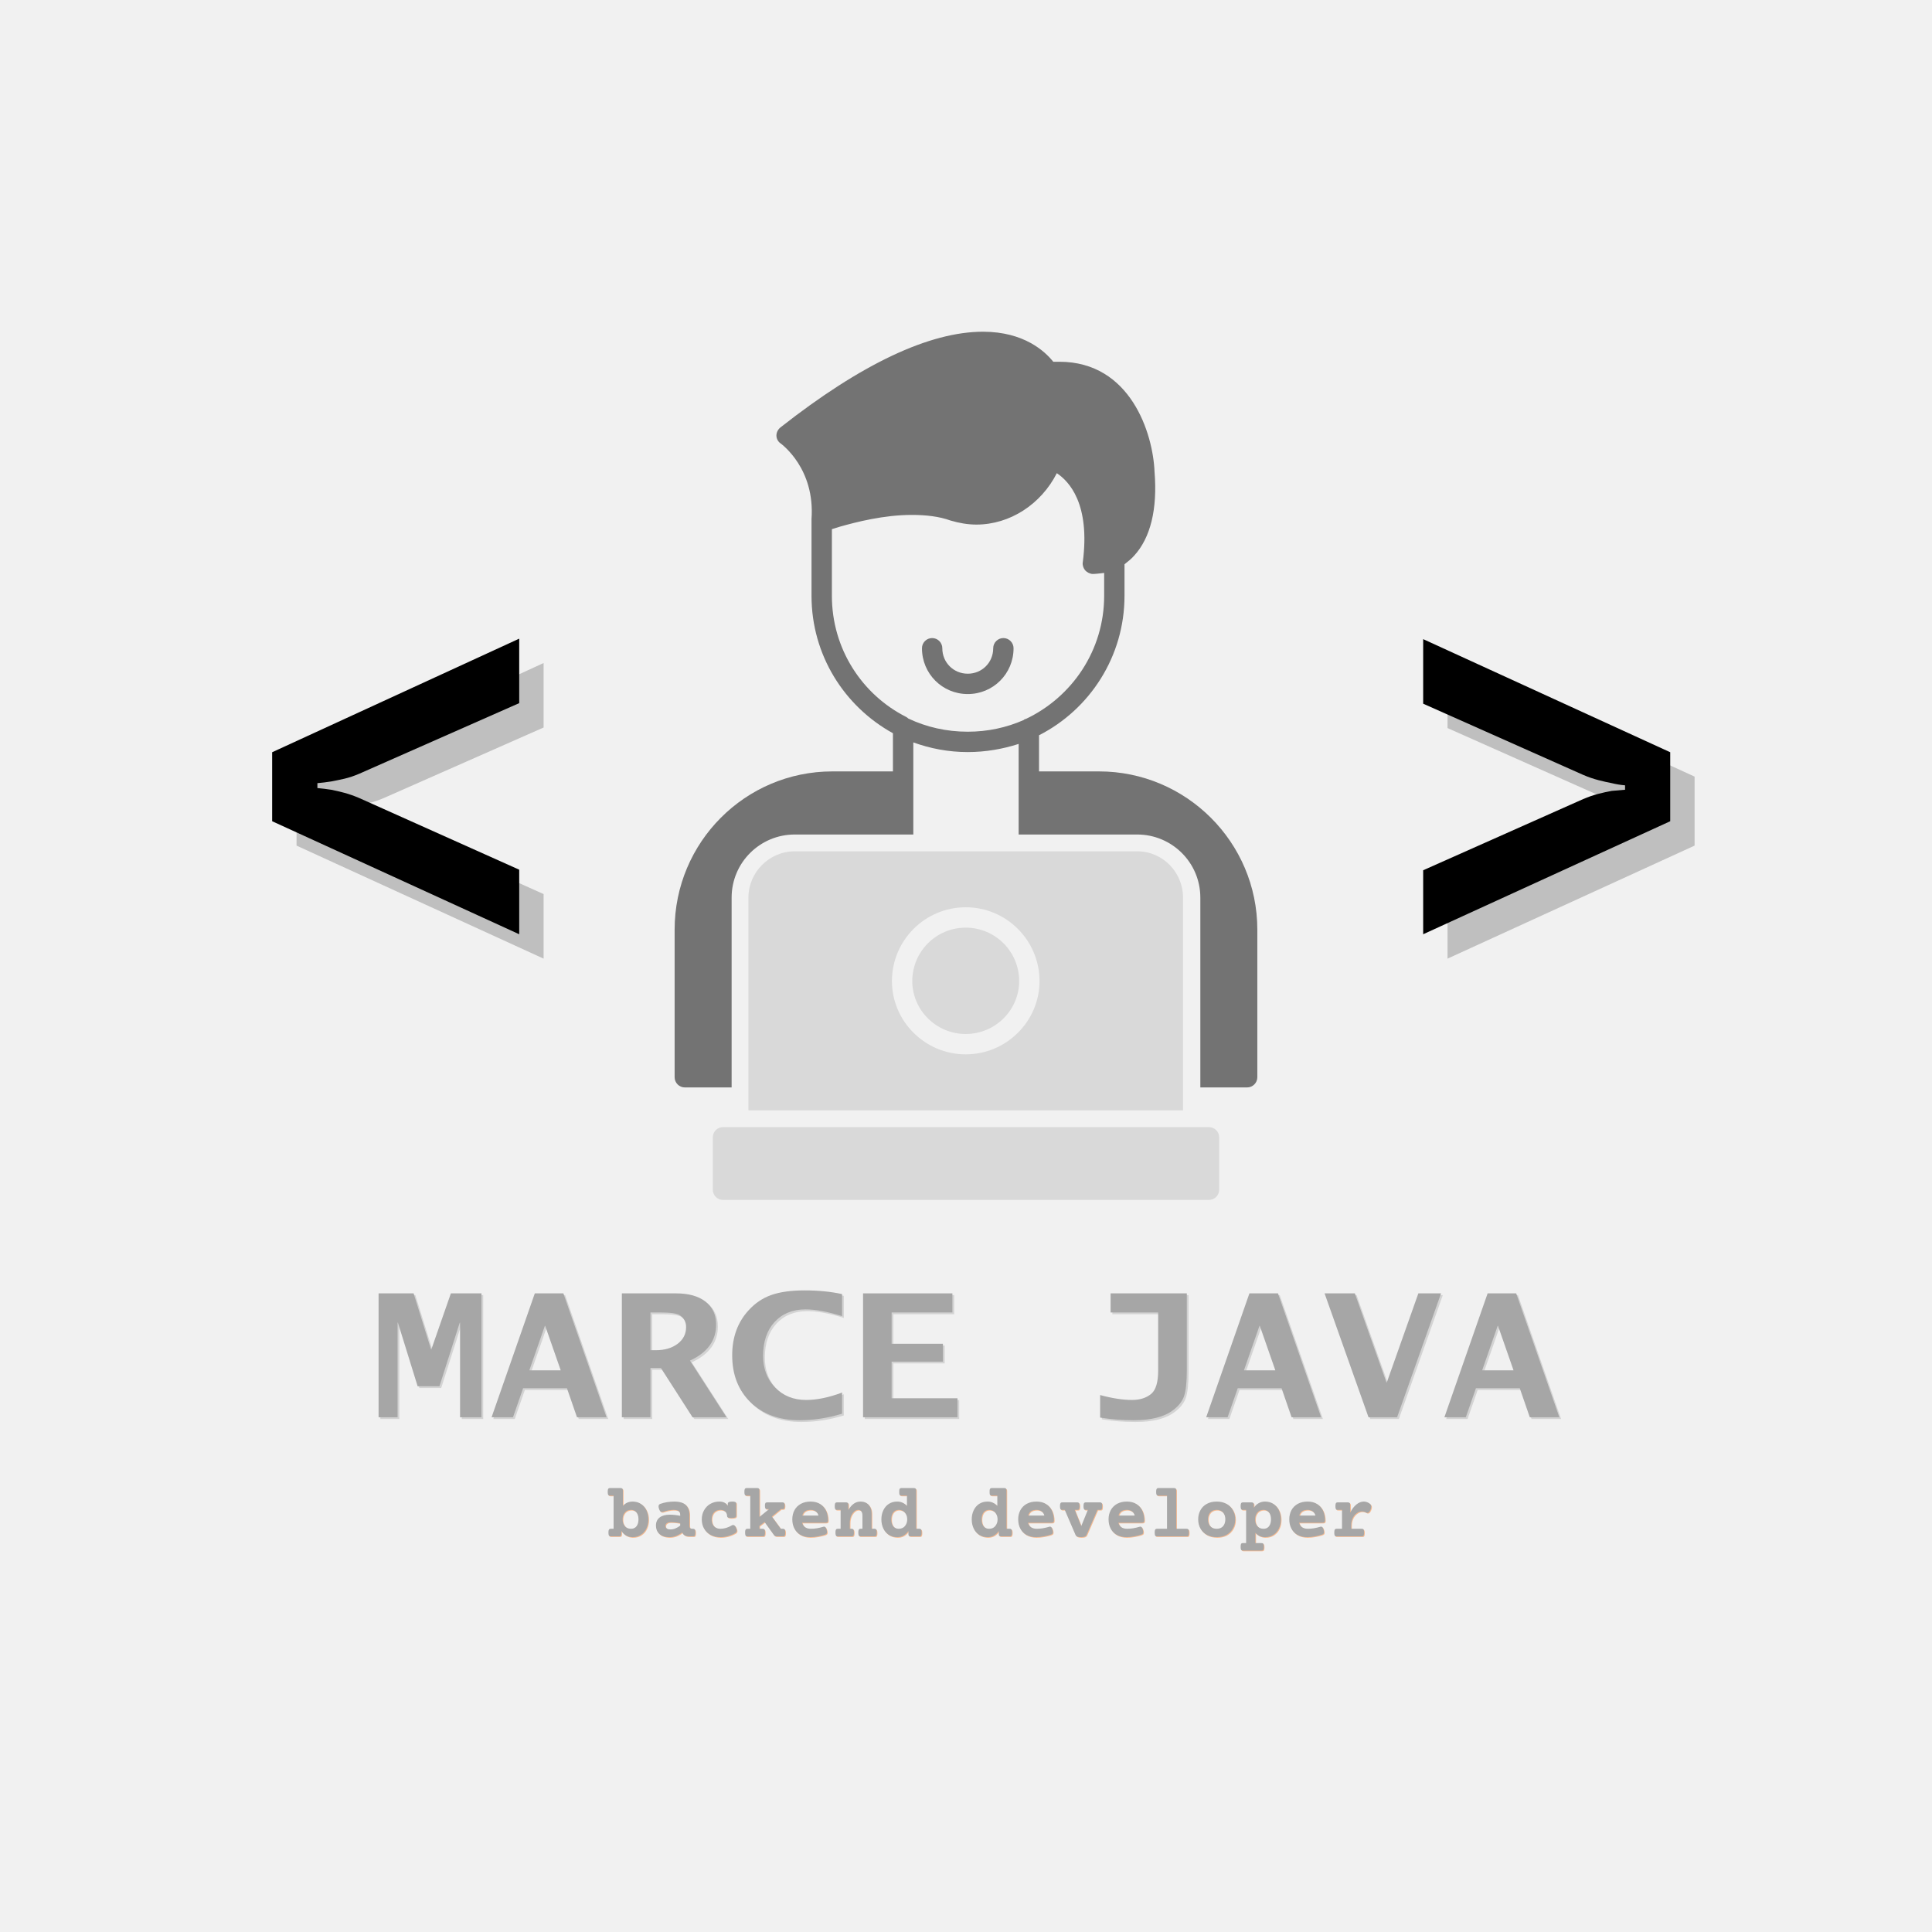 <svg xmlns="http://www.w3.org/2000/svg" xmlns:xlink="http://www.w3.org/1999/xlink" width="500" zoomAndPan="magnify" viewBox="0 0 375 375" height="500" preserveAspectRatio="xMidYMid meet" version="1.0"><defs><g/><clipPath id="ba050050d7"><path d="M 130 64.387 L 245 64.387 L 245 212 L 130 212 Z M 130 64.387 " clip-rule="nonzero"/></clipPath></defs><rect x="-37.5" width="450" fill="#ffffff" y="-37.5" height="450" fill-opacity="1"/><rect x="-37.5" width="450" fill="#f1f1f1" y="-37.5" height="450" fill-opacity="1"/><g fill="#ff6a00" fill-opacity="0.4"><g transform="translate(117.9, 298.332)"><g><path d="M 2.672 -9.375 C 2.828 -9.375 2.941 -9.336 3.016 -9.266 C 3.086 -9.191 3.125 -9.078 3.125 -8.922 L 3.125 -5.906 C 3.363 -6.176 3.641 -6.383 3.953 -6.531 C 4.273 -6.676 4.625 -6.75 5 -6.75 C 5.625 -6.75 6.164 -6.598 6.625 -6.297 C 7.094 -5.992 7.453 -5.578 7.703 -5.047 C 7.953 -4.523 8.078 -3.941 8.078 -3.297 C 8.078 -2.648 7.953 -2.062 7.703 -1.531 C 7.453 -1.008 7.094 -0.598 6.625 -0.297 C 6.164 0.004 5.625 0.156 5 0.156 C 4.551 0.156 4.141 0.051 3.766 -0.156 C 3.391 -0.375 3.078 -0.672 2.828 -1.047 L 2.828 -0.453 C 2.828 -0.285 2.789 -0.164 2.719 -0.094 C 2.656 -0.031 2.547 0 2.391 0 L 0.781 0 C 0.664 0 0.578 -0.02 0.516 -0.062 C 0.453 -0.102 0.406 -0.176 0.375 -0.281 C 0.344 -0.383 0.328 -0.535 0.328 -0.734 C 0.328 -0.93 0.344 -1.082 0.375 -1.188 C 0.406 -1.289 0.453 -1.363 0.516 -1.406 C 0.578 -1.445 0.664 -1.469 0.781 -1.469 L 1.328 -1.469 L 1.328 -7.906 L 0.641 -7.906 C 0.523 -7.906 0.438 -7.922 0.375 -7.953 C 0.312 -7.992 0.266 -8.066 0.234 -8.172 C 0.203 -8.273 0.188 -8.43 0.188 -8.641 C 0.188 -8.836 0.203 -8.988 0.234 -9.094 C 0.266 -9.195 0.312 -9.27 0.375 -9.312 C 0.438 -9.352 0.523 -9.375 0.641 -9.375 Z M 4.719 -5.141 C 4.406 -5.141 4.125 -5.066 3.875 -4.922 C 3.633 -4.773 3.441 -4.562 3.297 -4.281 C 3.148 -4.008 3.078 -3.68 3.078 -3.297 C 3.078 -2.922 3.148 -2.594 3.297 -2.312 C 3.441 -2.031 3.633 -1.816 3.875 -1.672 C 4.125 -1.535 4.406 -1.469 4.719 -1.469 C 5.008 -1.469 5.266 -1.539 5.484 -1.688 C 5.703 -1.832 5.867 -2.047 5.984 -2.328 C 6.098 -2.609 6.156 -2.93 6.156 -3.297 C 6.156 -3.672 6.098 -3.992 5.984 -4.266 C 5.867 -4.547 5.703 -4.758 5.484 -4.906 C 5.266 -5.062 5.008 -5.141 4.719 -5.141 Z M 4.719 -5.141 "/></g></g></g><g fill="#ff6a00" fill-opacity="0.4"><g transform="translate(126.67, 298.332)"><g><path d="M 4.312 -6.75 C 5.352 -6.75 6.109 -6.523 6.578 -6.078 C 7.047 -5.629 7.281 -4.984 7.281 -4.141 L 7.281 -2.078 C 7.281 -1.879 7.316 -1.727 7.391 -1.625 C 7.473 -1.52 7.594 -1.469 7.75 -1.469 L 7.969 -1.469 C 8.082 -1.469 8.172 -1.445 8.234 -1.406 C 8.297 -1.363 8.344 -1.289 8.375 -1.188 C 8.406 -1.082 8.422 -0.93 8.422 -0.734 C 8.422 -0.523 8.406 -0.367 8.375 -0.266 C 8.344 -0.16 8.297 -0.086 8.234 -0.047 C 8.172 -0.016 8.082 0 7.969 0 L 7.172 0 C 6.879 0 6.617 -0.055 6.391 -0.172 C 6.16 -0.297 5.988 -0.488 5.875 -0.75 C 5.5 -0.469 5.098 -0.242 4.672 -0.078 C 4.254 0.078 3.828 0.156 3.391 0.156 C 2.848 0.156 2.379 0.066 1.984 -0.109 C 1.598 -0.297 1.301 -0.555 1.094 -0.891 C 0.883 -1.234 0.781 -1.641 0.781 -2.109 C 0.781 -2.773 1.016 -3.289 1.484 -3.656 C 1.961 -4.02 2.625 -4.203 3.469 -4.203 C 4.102 -4.203 4.773 -4.129 5.484 -3.984 L 5.484 -4.203 C 5.484 -4.516 5.383 -4.75 5.188 -4.906 C 4.988 -5.062 4.641 -5.141 4.141 -5.141 C 3.859 -5.141 3.539 -5.102 3.188 -5.031 C 2.844 -4.957 2.504 -4.863 2.172 -4.75 C 2.086 -4.727 2.02 -4.719 1.969 -4.719 C 1.844 -4.719 1.734 -4.758 1.641 -4.844 C 1.547 -4.938 1.461 -5.086 1.391 -5.297 C 1.316 -5.504 1.281 -5.676 1.281 -5.812 C 1.281 -6.051 1.391 -6.211 1.609 -6.297 C 2.035 -6.453 2.484 -6.566 2.953 -6.641 C 3.43 -6.711 3.883 -6.75 4.312 -6.75 Z M 3.656 -2.734 C 3.32 -2.734 3.066 -2.672 2.891 -2.547 C 2.711 -2.43 2.625 -2.258 2.625 -2.031 C 2.625 -1.812 2.707 -1.641 2.875 -1.516 C 3.051 -1.398 3.297 -1.344 3.609 -1.344 C 3.941 -1.344 4.266 -1.41 4.578 -1.547 C 4.898 -1.68 5.203 -1.859 5.484 -2.078 L 5.484 -2.547 C 4.859 -2.672 4.25 -2.734 3.656 -2.734 Z M 3.656 -2.734 "/></g></g></g><g fill="#ff6a00" fill-opacity="0.4"><g transform="translate(135.439, 298.332)"><g><path d="M 6.812 -6.75 C 7.113 -6.75 7.316 -6.719 7.422 -6.656 C 7.535 -6.594 7.594 -6.477 7.594 -6.312 L 7.594 -4.016 C 7.594 -3.848 7.52 -3.727 7.375 -3.656 C 7.227 -3.594 6.984 -3.562 6.641 -3.562 C 6.422 -3.562 6.25 -3.578 6.125 -3.609 C 6.008 -3.641 5.926 -3.688 5.875 -3.75 C 5.832 -3.812 5.812 -3.898 5.812 -4.016 C 5.812 -4.211 5.758 -4.395 5.656 -4.562 C 5.562 -4.738 5.414 -4.879 5.219 -4.984 C 5.031 -5.086 4.801 -5.141 4.531 -5.141 C 4.188 -5.141 3.883 -5.062 3.625 -4.906 C 3.363 -4.758 3.164 -4.547 3.031 -4.266 C 2.895 -3.984 2.828 -3.66 2.828 -3.297 C 2.828 -2.93 2.895 -2.609 3.031 -2.328 C 3.164 -2.047 3.363 -1.832 3.625 -1.688 C 3.883 -1.539 4.188 -1.469 4.531 -1.469 C 4.895 -1.469 5.27 -1.523 5.656 -1.641 C 6.039 -1.766 6.41 -1.93 6.766 -2.141 C 6.848 -2.18 6.926 -2.203 7 -2.203 C 7.219 -2.203 7.406 -2.016 7.562 -1.641 C 7.656 -1.43 7.703 -1.258 7.703 -1.125 C 7.703 -0.906 7.598 -0.738 7.391 -0.625 C 6.953 -0.375 6.488 -0.18 6 -0.047 C 5.508 0.086 5.02 0.156 4.531 0.156 C 3.801 0.156 3.16 0.008 2.609 -0.281 C 2.066 -0.582 1.645 -0.992 1.344 -1.516 C 1.051 -2.035 0.906 -2.629 0.906 -3.297 C 0.906 -3.961 1.055 -4.555 1.359 -5.078 C 1.66 -5.609 2.066 -6.02 2.578 -6.312 C 3.098 -6.602 3.676 -6.75 4.312 -6.75 C 5.082 -6.75 5.629 -6.473 5.953 -5.922 L 5.953 -6.312 C 5.953 -6.469 6.02 -6.578 6.156 -6.641 C 6.289 -6.711 6.508 -6.75 6.812 -6.75 Z M 6.812 -6.75 "/></g></g></g><g fill="#ff6a00" fill-opacity="0.4"><g transform="translate(144.208, 298.332)"><g><path d="M 7.891 -1.469 C 8.055 -1.469 8.172 -1.414 8.234 -1.312 C 8.305 -1.207 8.344 -1.016 8.344 -0.734 C 8.344 -0.523 8.328 -0.367 8.297 -0.266 C 8.266 -0.16 8.219 -0.086 8.156 -0.047 C 8.094 -0.016 8.004 0 7.891 0 L 6.672 0 C 6.43 0 6.25 -0.094 6.125 -0.281 L 4.328 -2.781 L 3.328 -2.031 L 3.328 -1.469 L 3.953 -1.469 C 4.066 -1.469 4.156 -1.445 4.219 -1.406 C 4.281 -1.363 4.328 -1.289 4.359 -1.188 C 4.391 -1.082 4.406 -0.93 4.406 -0.734 C 4.406 -0.523 4.391 -0.367 4.359 -0.266 C 4.328 -0.16 4.281 -0.086 4.219 -0.047 C 4.156 -0.016 4.066 0 3.953 0 L 1 0 C 0.883 0 0.797 -0.016 0.734 -0.047 C 0.672 -0.086 0.625 -0.16 0.594 -0.266 C 0.562 -0.367 0.547 -0.523 0.547 -0.734 C 0.547 -0.93 0.562 -1.082 0.594 -1.188 C 0.625 -1.289 0.672 -1.363 0.734 -1.406 C 0.797 -1.445 0.883 -1.469 1 -1.469 L 1.547 -1.469 L 1.547 -7.906 L 0.859 -7.906 C 0.742 -7.906 0.656 -7.922 0.594 -7.953 C 0.531 -7.992 0.484 -8.066 0.453 -8.172 C 0.422 -8.273 0.406 -8.43 0.406 -8.641 C 0.406 -8.836 0.422 -8.988 0.453 -9.094 C 0.484 -9.195 0.531 -9.27 0.594 -9.312 C 0.656 -9.352 0.742 -9.375 0.859 -9.375 L 2.891 -9.375 C 3.047 -9.375 3.156 -9.336 3.219 -9.266 C 3.289 -9.191 3.328 -9.078 3.328 -8.922 L 3.328 -3.766 L 5.188 -5.281 L 4.828 -5.281 C 4.66 -5.281 4.547 -5.32 4.484 -5.406 C 4.422 -5.5 4.391 -5.676 4.391 -5.938 C 4.391 -6.195 4.422 -6.367 4.484 -6.453 C 4.547 -6.547 4.66 -6.594 4.828 -6.594 L 7.797 -6.594 C 7.961 -6.594 8.078 -6.547 8.141 -6.453 C 8.203 -6.367 8.234 -6.195 8.234 -5.938 C 8.234 -5.676 8.203 -5.5 8.141 -5.406 C 8.078 -5.32 7.961 -5.281 7.797 -5.281 L 7.5 -5.281 L 5.734 -3.844 L 7.469 -1.469 Z M 7.891 -1.469 "/></g></g></g><g fill="#ff6a00" fill-opacity="0.4"><g transform="translate(152.977, 298.332)"><g><path d="M 4.484 -6.75 C 5.203 -6.75 5.816 -6.594 6.328 -6.281 C 6.836 -5.969 7.223 -5.535 7.484 -4.984 C 7.742 -4.43 7.875 -3.797 7.875 -3.078 C 7.875 -2.922 7.836 -2.805 7.766 -2.734 C 7.703 -2.672 7.586 -2.641 7.422 -2.641 L 2.844 -2.641 C 2.938 -2.266 3.129 -1.973 3.422 -1.766 C 3.723 -1.566 4.102 -1.469 4.562 -1.469 C 5.289 -1.469 6.086 -1.598 6.953 -1.859 C 7.016 -1.879 7.07 -1.891 7.125 -1.891 C 7.227 -1.891 7.316 -1.836 7.391 -1.734 C 7.473 -1.641 7.547 -1.477 7.609 -1.25 C 7.648 -1.082 7.672 -0.938 7.672 -0.812 C 7.672 -0.688 7.645 -0.586 7.594 -0.516 C 7.539 -0.453 7.453 -0.395 7.328 -0.344 C 6.848 -0.188 6.359 -0.066 5.859 0.016 C 5.367 0.109 4.883 0.156 4.406 0.156 C 3.688 0.156 3.062 0.008 2.531 -0.281 C 2.008 -0.582 1.613 -0.992 1.344 -1.516 C 1.07 -2.035 0.938 -2.629 0.938 -3.297 C 0.938 -3.961 1.078 -4.555 1.359 -5.078 C 1.648 -5.609 2.062 -6.02 2.594 -6.312 C 3.133 -6.602 3.766 -6.75 4.484 -6.75 Z M 4.484 -5.141 C 3.609 -5.141 3.07 -4.77 2.875 -4.031 L 6.016 -4.031 C 5.93 -4.383 5.754 -4.656 5.484 -4.844 C 5.223 -5.039 4.891 -5.141 4.484 -5.141 Z M 4.484 -5.141 "/></g></g></g><g fill="#ff6a00" fill-opacity="0.4"><g transform="translate(161.747, 298.332)"><g><path d="M 5.406 -6.75 C 5.844 -6.75 6.223 -6.656 6.547 -6.469 C 6.867 -6.281 7.117 -6.008 7.297 -5.656 C 7.473 -5.312 7.562 -4.898 7.562 -4.422 L 7.562 -1.469 L 8.109 -1.469 C 8.223 -1.469 8.312 -1.445 8.375 -1.406 C 8.438 -1.363 8.484 -1.289 8.516 -1.188 C 8.547 -1.082 8.562 -0.93 8.562 -0.734 C 8.562 -0.523 8.547 -0.367 8.516 -0.266 C 8.484 -0.16 8.438 -0.086 8.375 -0.047 C 8.312 -0.016 8.223 0 8.109 0 L 5.438 0 C 5.32 0 5.234 -0.016 5.172 -0.047 C 5.109 -0.086 5.062 -0.16 5.031 -0.266 C 5 -0.367 4.984 -0.523 4.984 -0.734 C 4.984 -0.93 5 -1.082 5.031 -1.188 C 5.062 -1.289 5.109 -1.363 5.172 -1.406 C 5.234 -1.445 5.32 -1.469 5.438 -1.469 L 5.781 -1.469 L 5.781 -4 C 5.781 -4.375 5.711 -4.656 5.578 -4.844 C 5.453 -5.039 5.238 -5.141 4.938 -5.141 C 4.664 -5.141 4.406 -5.02 4.156 -4.781 C 3.906 -4.551 3.703 -4.242 3.547 -3.859 C 3.398 -3.473 3.328 -3.062 3.328 -2.625 L 3.328 -1.469 L 3.672 -1.469 C 3.785 -1.469 3.875 -1.445 3.938 -1.406 C 4 -1.363 4.047 -1.289 4.078 -1.188 C 4.109 -1.082 4.125 -0.93 4.125 -0.734 C 4.125 -0.523 4.109 -0.367 4.078 -0.266 C 4.047 -0.16 4 -0.086 3.938 -0.047 C 3.875 -0.016 3.785 0 3.672 0 L 1 0 C 0.883 0 0.797 -0.016 0.734 -0.047 C 0.672 -0.086 0.625 -0.16 0.594 -0.266 C 0.562 -0.367 0.547 -0.523 0.547 -0.734 C 0.547 -0.93 0.562 -1.082 0.594 -1.188 C 0.625 -1.289 0.672 -1.363 0.734 -1.406 C 0.797 -1.445 0.883 -1.469 1 -1.469 L 1.547 -1.469 L 1.547 -5.141 L 0.859 -5.141 C 0.742 -5.141 0.656 -5.156 0.594 -5.188 C 0.531 -5.227 0.484 -5.301 0.453 -5.406 C 0.422 -5.508 0.406 -5.66 0.406 -5.859 C 0.406 -6.055 0.422 -6.207 0.453 -6.312 C 0.484 -6.426 0.531 -6.5 0.594 -6.531 C 0.656 -6.57 0.742 -6.594 0.859 -6.594 L 2.594 -6.594 C 2.758 -6.594 2.875 -6.555 2.938 -6.484 C 3.008 -6.422 3.047 -6.312 3.047 -6.156 L 3.047 -5.109 C 3.672 -6.203 4.457 -6.75 5.406 -6.75 Z M 5.406 -6.75 "/></g></g></g><g fill="#ff6a00" fill-opacity="0.4"><g transform="translate(170.516, 298.332)"><g><path d="M 6.984 -9.375 C 7.148 -9.375 7.266 -9.336 7.328 -9.266 C 7.398 -9.191 7.438 -9.078 7.438 -8.922 L 7.438 -1.469 L 8.062 -1.469 C 8.176 -1.469 8.258 -1.445 8.312 -1.406 C 8.375 -1.363 8.422 -1.289 8.453 -1.188 C 8.484 -1.082 8.5 -0.93 8.5 -0.734 C 8.5 -0.535 8.484 -0.383 8.453 -0.281 C 8.422 -0.176 8.375 -0.102 8.312 -0.062 C 8.258 -0.02 8.176 0 8.062 0 L 6.391 0 C 6.223 0 6.102 -0.031 6.031 -0.094 C 5.969 -0.164 5.938 -0.285 5.938 -0.453 L 5.938 -1.047 C 5.688 -0.672 5.375 -0.375 5 -0.156 C 4.633 0.051 4.223 0.156 3.766 0.156 C 3.141 0.156 2.594 0.004 2.125 -0.297 C 1.664 -0.598 1.312 -1.008 1.062 -1.531 C 0.812 -2.062 0.688 -2.648 0.688 -3.297 C 0.688 -3.941 0.812 -4.523 1.062 -5.047 C 1.312 -5.578 1.664 -5.992 2.125 -6.297 C 2.594 -6.598 3.141 -6.75 3.766 -6.75 C 4.141 -6.75 4.484 -6.676 4.797 -6.531 C 5.117 -6.383 5.406 -6.176 5.656 -5.906 L 5.656 -7.906 L 4.594 -7.906 C 4.477 -7.906 4.391 -7.922 4.328 -7.953 C 4.266 -7.992 4.219 -8.066 4.188 -8.172 C 4.164 -8.273 4.156 -8.43 4.156 -8.641 C 4.156 -8.836 4.164 -8.988 4.188 -9.094 C 4.219 -9.195 4.266 -9.27 4.328 -9.312 C 4.391 -9.352 4.477 -9.375 4.594 -9.375 Z M 4.062 -5.141 C 3.758 -5.141 3.5 -5.062 3.281 -4.906 C 3.062 -4.758 2.895 -4.547 2.781 -4.266 C 2.664 -3.992 2.609 -3.672 2.609 -3.297 C 2.609 -2.93 2.664 -2.609 2.781 -2.328 C 2.895 -2.047 3.062 -1.832 3.281 -1.688 C 3.5 -1.539 3.758 -1.469 4.062 -1.469 C 4.363 -1.469 4.633 -1.535 4.875 -1.672 C 5.125 -1.816 5.32 -2.031 5.469 -2.312 C 5.625 -2.594 5.703 -2.922 5.703 -3.297 C 5.703 -3.68 5.625 -4.008 5.469 -4.281 C 5.32 -4.562 5.125 -4.773 4.875 -4.922 C 4.633 -5.066 4.363 -5.141 4.062 -5.141 Z M 4.062 -5.141 "/></g></g></g><g fill="#ff6a00" fill-opacity="0.4"><g transform="translate(179.285, 298.332)"><g/></g></g><g fill="#ff6a00" fill-opacity="0.4"><g transform="translate(188.055, 298.332)"><g><path d="M 6.984 -9.375 C 7.148 -9.375 7.266 -9.336 7.328 -9.266 C 7.398 -9.191 7.438 -9.078 7.438 -8.922 L 7.438 -1.469 L 8.062 -1.469 C 8.176 -1.469 8.258 -1.445 8.312 -1.406 C 8.375 -1.363 8.422 -1.289 8.453 -1.188 C 8.484 -1.082 8.5 -0.93 8.5 -0.734 C 8.5 -0.535 8.484 -0.383 8.453 -0.281 C 8.422 -0.176 8.375 -0.102 8.312 -0.062 C 8.258 -0.02 8.176 0 8.062 0 L 6.391 0 C 6.223 0 6.102 -0.031 6.031 -0.094 C 5.969 -0.164 5.938 -0.285 5.938 -0.453 L 5.938 -1.047 C 5.688 -0.672 5.375 -0.375 5 -0.156 C 4.633 0.051 4.223 0.156 3.766 0.156 C 3.141 0.156 2.594 0.004 2.125 -0.297 C 1.664 -0.598 1.312 -1.008 1.062 -1.531 C 0.812 -2.062 0.688 -2.648 0.688 -3.297 C 0.688 -3.941 0.812 -4.523 1.062 -5.047 C 1.312 -5.578 1.664 -5.992 2.125 -6.297 C 2.594 -6.598 3.141 -6.75 3.766 -6.75 C 4.141 -6.75 4.484 -6.676 4.797 -6.531 C 5.117 -6.383 5.406 -6.176 5.656 -5.906 L 5.656 -7.906 L 4.594 -7.906 C 4.477 -7.906 4.391 -7.922 4.328 -7.953 C 4.266 -7.992 4.219 -8.066 4.188 -8.172 C 4.164 -8.273 4.156 -8.43 4.156 -8.641 C 4.156 -8.836 4.164 -8.988 4.188 -9.094 C 4.219 -9.195 4.266 -9.27 4.328 -9.312 C 4.391 -9.352 4.477 -9.375 4.594 -9.375 Z M 4.062 -5.141 C 3.758 -5.141 3.5 -5.062 3.281 -4.906 C 3.062 -4.758 2.895 -4.547 2.781 -4.266 C 2.664 -3.992 2.609 -3.672 2.609 -3.297 C 2.609 -2.93 2.664 -2.609 2.781 -2.328 C 2.895 -2.047 3.062 -1.832 3.281 -1.688 C 3.5 -1.539 3.758 -1.469 4.062 -1.469 C 4.363 -1.469 4.633 -1.535 4.875 -1.672 C 5.125 -1.816 5.32 -2.031 5.469 -2.312 C 5.625 -2.594 5.703 -2.922 5.703 -3.297 C 5.703 -3.68 5.625 -4.008 5.469 -4.281 C 5.32 -4.562 5.125 -4.773 4.875 -4.922 C 4.633 -5.066 4.363 -5.141 4.062 -5.141 Z M 4.062 -5.141 "/></g></g></g><g fill="#ff6a00" fill-opacity="0.4"><g transform="translate(196.824, 298.332)"><g><path d="M 4.484 -6.75 C 5.203 -6.75 5.816 -6.594 6.328 -6.281 C 6.836 -5.969 7.223 -5.535 7.484 -4.984 C 7.742 -4.43 7.875 -3.797 7.875 -3.078 C 7.875 -2.922 7.836 -2.805 7.766 -2.734 C 7.703 -2.672 7.586 -2.641 7.422 -2.641 L 2.844 -2.641 C 2.938 -2.266 3.129 -1.973 3.422 -1.766 C 3.723 -1.566 4.102 -1.469 4.562 -1.469 C 5.289 -1.469 6.086 -1.598 6.953 -1.859 C 7.016 -1.879 7.07 -1.891 7.125 -1.891 C 7.227 -1.891 7.316 -1.836 7.391 -1.734 C 7.473 -1.641 7.547 -1.477 7.609 -1.25 C 7.648 -1.082 7.672 -0.938 7.672 -0.812 C 7.672 -0.688 7.645 -0.586 7.594 -0.516 C 7.539 -0.453 7.453 -0.395 7.328 -0.344 C 6.848 -0.188 6.359 -0.066 5.859 0.016 C 5.367 0.109 4.883 0.156 4.406 0.156 C 3.688 0.156 3.062 0.008 2.531 -0.281 C 2.008 -0.582 1.613 -0.992 1.344 -1.516 C 1.07 -2.035 0.938 -2.629 0.938 -3.297 C 0.938 -3.961 1.078 -4.555 1.359 -5.078 C 1.648 -5.609 2.062 -6.02 2.594 -6.312 C 3.133 -6.602 3.766 -6.75 4.484 -6.75 Z M 4.484 -5.141 C 3.609 -5.141 3.07 -4.77 2.875 -4.031 L 6.016 -4.031 C 5.93 -4.383 5.754 -4.656 5.484 -4.844 C 5.223 -5.039 4.891 -5.141 4.484 -5.141 Z M 4.484 -5.141 "/></g></g></g><g fill="#ff6a00" fill-opacity="0.4"><g transform="translate(205.593, 298.332)"><g><path d="M 8.031 -6.594 C 8.145 -6.594 8.234 -6.57 8.297 -6.531 C 8.359 -6.5 8.406 -6.426 8.438 -6.312 C 8.469 -6.207 8.484 -6.055 8.484 -5.859 C 8.484 -5.66 8.469 -5.508 8.438 -5.406 C 8.406 -5.301 8.359 -5.227 8.297 -5.188 C 8.234 -5.156 8.145 -5.141 8.031 -5.141 L 7.547 -5.141 L 5.453 -0.312 C 5.379 -0.145 5.258 -0.023 5.094 0.047 C 4.938 0.117 4.691 0.156 4.359 0.156 C 4.023 0.156 3.781 0.117 3.625 0.047 C 3.469 -0.023 3.352 -0.145 3.281 -0.312 L 1.203 -5.141 L 0.734 -5.141 C 0.617 -5.141 0.531 -5.156 0.469 -5.188 C 0.406 -5.227 0.359 -5.301 0.328 -5.406 C 0.297 -5.508 0.281 -5.66 0.281 -5.859 C 0.281 -6.055 0.297 -6.207 0.328 -6.312 C 0.359 -6.426 0.406 -6.5 0.469 -6.531 C 0.531 -6.57 0.617 -6.594 0.734 -6.594 L 3.625 -6.594 C 3.738 -6.594 3.828 -6.57 3.891 -6.531 C 3.953 -6.5 4 -6.426 4.031 -6.312 C 4.062 -6.207 4.078 -6.055 4.078 -5.859 C 4.078 -5.66 4.062 -5.508 4.031 -5.406 C 4 -5.301 3.953 -5.227 3.891 -5.188 C 3.828 -5.156 3.738 -5.141 3.625 -5.141 L 3.141 -5.141 L 4.406 -1.984 L 5.688 -5.141 L 5.297 -5.141 C 5.18 -5.141 5.094 -5.156 5.031 -5.188 C 4.969 -5.227 4.922 -5.301 4.891 -5.406 C 4.859 -5.508 4.844 -5.66 4.844 -5.859 C 4.844 -6.055 4.859 -6.207 4.891 -6.312 C 4.922 -6.426 4.969 -6.5 5.031 -6.531 C 5.094 -6.57 5.18 -6.594 5.297 -6.594 Z M 8.031 -6.594 "/></g></g></g><g fill="#ff6a00" fill-opacity="0.4"><g transform="translate(214.362, 298.332)"><g><path d="M 4.484 -6.75 C 5.203 -6.75 5.816 -6.594 6.328 -6.281 C 6.836 -5.969 7.223 -5.535 7.484 -4.984 C 7.742 -4.43 7.875 -3.797 7.875 -3.078 C 7.875 -2.922 7.836 -2.805 7.766 -2.734 C 7.703 -2.672 7.586 -2.641 7.422 -2.641 L 2.844 -2.641 C 2.938 -2.266 3.129 -1.973 3.422 -1.766 C 3.723 -1.566 4.102 -1.469 4.562 -1.469 C 5.289 -1.469 6.086 -1.598 6.953 -1.859 C 7.016 -1.879 7.07 -1.891 7.125 -1.891 C 7.227 -1.891 7.316 -1.836 7.391 -1.734 C 7.473 -1.641 7.547 -1.477 7.609 -1.25 C 7.648 -1.082 7.672 -0.938 7.672 -0.812 C 7.672 -0.688 7.645 -0.586 7.594 -0.516 C 7.539 -0.453 7.453 -0.395 7.328 -0.344 C 6.848 -0.188 6.359 -0.066 5.859 0.016 C 5.367 0.109 4.883 0.156 4.406 0.156 C 3.688 0.156 3.062 0.008 2.531 -0.281 C 2.008 -0.582 1.613 -0.992 1.344 -1.516 C 1.07 -2.035 0.938 -2.629 0.938 -3.297 C 0.938 -3.961 1.078 -4.555 1.359 -5.078 C 1.648 -5.609 2.062 -6.02 2.594 -6.312 C 3.133 -6.602 3.766 -6.75 4.484 -6.75 Z M 4.484 -5.141 C 3.609 -5.141 3.07 -4.77 2.875 -4.031 L 6.016 -4.031 C 5.93 -4.383 5.754 -4.656 5.484 -4.844 C 5.223 -5.039 4.891 -5.141 4.484 -5.141 Z M 4.484 -5.141 "/></g></g></g><g fill="#ff6a00" fill-opacity="0.4"><g transform="translate(223.132, 298.332)"><g><path d="M 4.859 -9.375 C 5.016 -9.375 5.129 -9.336 5.203 -9.266 C 5.273 -9.191 5.312 -9.078 5.312 -8.922 L 5.312 -1.469 L 7.312 -1.469 C 7.426 -1.469 7.516 -1.445 7.578 -1.406 C 7.641 -1.363 7.688 -1.289 7.719 -1.188 C 7.75 -1.082 7.766 -0.93 7.766 -0.734 C 7.766 -0.523 7.75 -0.367 7.719 -0.266 C 7.688 -0.16 7.641 -0.086 7.578 -0.047 C 7.516 -0.016 7.426 0 7.312 0 L 1.578 0 C 1.461 0 1.375 -0.016 1.312 -0.047 C 1.25 -0.086 1.203 -0.16 1.172 -0.266 C 1.141 -0.367 1.125 -0.523 1.125 -0.734 C 1.125 -0.93 1.141 -1.082 1.172 -1.188 C 1.203 -1.289 1.25 -1.363 1.312 -1.406 C 1.375 -1.445 1.461 -1.469 1.578 -1.469 L 3.516 -1.469 L 3.516 -7.906 L 1.859 -7.906 C 1.742 -7.906 1.656 -7.922 1.594 -7.953 C 1.531 -7.992 1.484 -8.066 1.453 -8.172 C 1.422 -8.273 1.406 -8.43 1.406 -8.641 C 1.406 -8.836 1.422 -8.988 1.453 -9.094 C 1.484 -9.195 1.531 -9.27 1.594 -9.312 C 1.656 -9.352 1.742 -9.375 1.859 -9.375 Z M 4.859 -9.375 "/></g></g></g><g fill="#ff6a00" fill-opacity="0.4"><g transform="translate(231.901, 298.332)"><g><path d="M 4.391 -6.75 C 5.109 -6.75 5.738 -6.602 6.281 -6.312 C 6.82 -6.02 7.238 -5.609 7.531 -5.078 C 7.832 -4.555 7.984 -3.961 7.984 -3.297 C 7.984 -2.629 7.832 -2.035 7.531 -1.516 C 7.238 -0.992 6.82 -0.582 6.281 -0.281 C 5.738 0.008 5.109 0.156 4.391 0.156 C 3.66 0.156 3.023 0.008 2.484 -0.281 C 1.941 -0.582 1.523 -0.992 1.234 -1.516 C 0.941 -2.035 0.797 -2.629 0.797 -3.297 C 0.797 -3.961 0.941 -4.555 1.234 -5.078 C 1.523 -5.609 1.941 -6.02 2.484 -6.312 C 3.023 -6.602 3.66 -6.75 4.391 -6.75 Z M 4.391 -5.141 C 4.047 -5.141 3.742 -5.062 3.484 -4.906 C 3.234 -4.758 3.039 -4.547 2.906 -4.266 C 2.77 -3.992 2.703 -3.672 2.703 -3.297 C 2.703 -2.93 2.77 -2.609 2.906 -2.328 C 3.039 -2.047 3.234 -1.832 3.484 -1.688 C 3.742 -1.539 4.047 -1.469 4.391 -1.469 C 4.734 -1.469 5.031 -1.539 5.281 -1.688 C 5.531 -1.832 5.723 -2.047 5.859 -2.328 C 5.992 -2.609 6.062 -2.93 6.062 -3.297 C 6.062 -3.672 5.992 -3.992 5.859 -4.266 C 5.723 -4.547 5.531 -4.758 5.281 -4.906 C 5.031 -5.062 4.734 -5.141 4.391 -5.141 Z M 4.391 -5.141 "/></g></g></g><g fill="#ff6a00" fill-opacity="0.4"><g transform="translate(240.67, 298.332)"><g><path d="M 5 -6.75 C 5.625 -6.75 6.164 -6.598 6.625 -6.297 C 7.094 -5.992 7.453 -5.578 7.703 -5.047 C 7.953 -4.523 8.078 -3.941 8.078 -3.297 C 8.078 -2.648 7.953 -2.062 7.703 -1.531 C 7.453 -1.008 7.094 -0.598 6.625 -0.297 C 6.164 0.004 5.625 0.156 5 0.156 C 4.625 0.156 4.273 0.082 3.953 -0.062 C 3.641 -0.207 3.363 -0.414 3.125 -0.688 L 3.125 1.312 L 4.312 1.312 C 4.426 1.312 4.516 1.328 4.578 1.359 C 4.641 1.398 4.688 1.473 4.719 1.578 C 4.75 1.68 4.766 1.832 4.766 2.031 C 4.766 2.227 4.75 2.379 4.719 2.484 C 4.688 2.598 4.641 2.672 4.578 2.703 C 4.516 2.742 4.426 2.766 4.312 2.766 L 0.719 2.766 C 0.602 2.766 0.516 2.742 0.453 2.703 C 0.391 2.672 0.344 2.602 0.312 2.5 C 0.281 2.395 0.266 2.242 0.266 2.047 C 0.266 1.848 0.281 1.691 0.312 1.578 C 0.344 1.473 0.391 1.398 0.453 1.359 C 0.516 1.328 0.602 1.312 0.719 1.312 L 1.328 1.312 L 1.328 -5.141 L 0.719 -5.141 C 0.602 -5.141 0.516 -5.156 0.453 -5.188 C 0.391 -5.227 0.344 -5.301 0.312 -5.406 C 0.281 -5.508 0.266 -5.66 0.266 -5.859 C 0.266 -6.055 0.281 -6.207 0.312 -6.312 C 0.344 -6.426 0.391 -6.5 0.453 -6.531 C 0.516 -6.57 0.602 -6.594 0.719 -6.594 L 2.391 -6.594 C 2.547 -6.594 2.656 -6.555 2.719 -6.484 C 2.789 -6.422 2.828 -6.312 2.828 -6.156 L 2.828 -5.547 C 3.078 -5.93 3.391 -6.227 3.766 -6.438 C 4.141 -6.645 4.551 -6.75 5 -6.75 Z M 4.719 -5.141 C 4.406 -5.141 4.125 -5.066 3.875 -4.922 C 3.633 -4.773 3.441 -4.562 3.297 -4.281 C 3.148 -4.008 3.078 -3.68 3.078 -3.297 C 3.078 -2.922 3.148 -2.594 3.297 -2.312 C 3.441 -2.031 3.633 -1.816 3.875 -1.672 C 4.125 -1.535 4.406 -1.469 4.719 -1.469 C 5.008 -1.469 5.266 -1.539 5.484 -1.688 C 5.703 -1.832 5.867 -2.047 5.984 -2.328 C 6.098 -2.609 6.156 -2.93 6.156 -3.297 C 6.156 -3.672 6.098 -3.992 5.984 -4.266 C 5.867 -4.547 5.703 -4.758 5.484 -4.906 C 5.266 -5.062 5.008 -5.141 4.719 -5.141 Z M 4.719 -5.141 "/></g></g></g><g fill="#ff6a00" fill-opacity="0.4"><g transform="translate(249.44, 298.332)"><g><path d="M 4.484 -6.75 C 5.203 -6.75 5.816 -6.594 6.328 -6.281 C 6.836 -5.969 7.223 -5.535 7.484 -4.984 C 7.742 -4.43 7.875 -3.797 7.875 -3.078 C 7.875 -2.922 7.836 -2.805 7.766 -2.734 C 7.703 -2.672 7.586 -2.641 7.422 -2.641 L 2.844 -2.641 C 2.938 -2.266 3.129 -1.973 3.422 -1.766 C 3.723 -1.566 4.102 -1.469 4.562 -1.469 C 5.289 -1.469 6.086 -1.598 6.953 -1.859 C 7.016 -1.879 7.07 -1.891 7.125 -1.891 C 7.227 -1.891 7.316 -1.836 7.391 -1.734 C 7.473 -1.641 7.547 -1.477 7.609 -1.25 C 7.648 -1.082 7.672 -0.938 7.672 -0.812 C 7.672 -0.688 7.645 -0.586 7.594 -0.516 C 7.539 -0.453 7.453 -0.395 7.328 -0.344 C 6.848 -0.188 6.359 -0.066 5.859 0.016 C 5.367 0.109 4.883 0.156 4.406 0.156 C 3.688 0.156 3.062 0.008 2.531 -0.281 C 2.008 -0.582 1.613 -0.992 1.344 -1.516 C 1.07 -2.035 0.938 -2.629 0.938 -3.297 C 0.938 -3.961 1.078 -4.555 1.359 -5.078 C 1.648 -5.609 2.062 -6.02 2.594 -6.312 C 3.133 -6.602 3.766 -6.75 4.484 -6.75 Z M 4.484 -5.141 C 3.609 -5.141 3.07 -4.77 2.875 -4.031 L 6.016 -4.031 C 5.93 -4.383 5.754 -4.656 5.484 -4.844 C 5.223 -5.039 4.891 -5.141 4.484 -5.141 Z M 4.484 -5.141 "/></g></g></g><g fill="#ff6a00" fill-opacity="0.4"><g transform="translate(258.209, 298.332)"><g><path d="M 6.625 -6.75 C 7.031 -6.75 7.41 -6.617 7.766 -6.359 C 7.973 -6.203 8.078 -6 8.078 -5.75 C 8.078 -5.594 8.035 -5.41 7.953 -5.203 C 7.859 -4.984 7.758 -4.816 7.656 -4.703 C 7.551 -4.598 7.438 -4.547 7.312 -4.547 C 7.25 -4.547 7.18 -4.566 7.109 -4.609 C 6.836 -4.754 6.562 -4.828 6.281 -4.828 C 5.914 -4.828 5.57 -4.707 5.25 -4.469 C 4.926 -4.238 4.664 -3.922 4.469 -3.516 C 4.281 -3.109 4.188 -2.648 4.188 -2.141 L 4.188 -1.469 L 6.234 -1.469 C 6.348 -1.469 6.438 -1.445 6.5 -1.406 C 6.562 -1.363 6.609 -1.289 6.641 -1.188 C 6.672 -1.082 6.688 -0.93 6.688 -0.734 C 6.688 -0.523 6.672 -0.367 6.641 -0.266 C 6.609 -0.16 6.562 -0.086 6.5 -0.047 C 6.438 -0.016 6.348 0 6.234 0 L 1.359 0 C 1.242 0 1.156 -0.016 1.094 -0.047 C 1.031 -0.086 0.984 -0.16 0.953 -0.266 C 0.922 -0.367 0.906 -0.523 0.906 -0.734 C 0.906 -0.93 0.922 -1.082 0.953 -1.188 C 0.984 -1.289 1.031 -1.363 1.094 -1.406 C 1.156 -1.445 1.242 -1.469 1.359 -1.469 L 2.406 -1.469 L 2.406 -5.141 L 1.578 -5.141 C 1.461 -5.141 1.375 -5.156 1.312 -5.188 C 1.25 -5.227 1.203 -5.301 1.172 -5.406 C 1.141 -5.508 1.125 -5.66 1.125 -5.859 C 1.125 -6.055 1.141 -6.207 1.172 -6.312 C 1.203 -6.426 1.25 -6.5 1.312 -6.531 C 1.375 -6.57 1.461 -6.594 1.578 -6.594 L 3.531 -6.594 C 3.688 -6.594 3.801 -6.555 3.875 -6.484 C 3.945 -6.422 3.984 -6.312 3.984 -6.156 L 3.984 -4.594 C 4.336 -5.289 4.742 -5.82 5.203 -6.188 C 5.672 -6.562 6.145 -6.75 6.625 -6.75 Z M 6.625 -6.75 "/></g></g></g><g fill="#a6a6a6" fill-opacity="1"><g transform="translate(117.771, 298.203)"><g><path d="M 2.672 -9.375 C 2.828 -9.375 2.941 -9.336 3.016 -9.266 C 3.086 -9.191 3.125 -9.078 3.125 -8.922 L 3.125 -5.906 C 3.363 -6.176 3.641 -6.383 3.953 -6.531 C 4.273 -6.676 4.625 -6.75 5 -6.75 C 5.625 -6.75 6.164 -6.598 6.625 -6.297 C 7.094 -5.992 7.453 -5.578 7.703 -5.047 C 7.953 -4.523 8.078 -3.941 8.078 -3.297 C 8.078 -2.648 7.953 -2.062 7.703 -1.531 C 7.453 -1.008 7.094 -0.598 6.625 -0.297 C 6.164 0.004 5.625 0.156 5 0.156 C 4.551 0.156 4.141 0.051 3.766 -0.156 C 3.391 -0.375 3.078 -0.672 2.828 -1.047 L 2.828 -0.453 C 2.828 -0.285 2.789 -0.164 2.719 -0.094 C 2.656 -0.031 2.547 0 2.391 0 L 0.781 0 C 0.664 0 0.578 -0.02 0.516 -0.062 C 0.453 -0.102 0.406 -0.176 0.375 -0.281 C 0.344 -0.383 0.328 -0.535 0.328 -0.734 C 0.328 -0.93 0.344 -1.082 0.375 -1.188 C 0.406 -1.289 0.453 -1.363 0.516 -1.406 C 0.578 -1.445 0.664 -1.469 0.781 -1.469 L 1.328 -1.469 L 1.328 -7.906 L 0.641 -7.906 C 0.523 -7.906 0.438 -7.922 0.375 -7.953 C 0.312 -7.992 0.266 -8.066 0.234 -8.172 C 0.203 -8.273 0.188 -8.43 0.188 -8.641 C 0.188 -8.836 0.203 -8.988 0.234 -9.094 C 0.266 -9.195 0.312 -9.27 0.375 -9.312 C 0.438 -9.352 0.523 -9.375 0.641 -9.375 Z M 4.719 -5.141 C 4.406 -5.141 4.125 -5.066 3.875 -4.922 C 3.633 -4.773 3.441 -4.562 3.297 -4.281 C 3.148 -4.008 3.078 -3.68 3.078 -3.297 C 3.078 -2.922 3.148 -2.594 3.297 -2.312 C 3.441 -2.031 3.633 -1.816 3.875 -1.672 C 4.125 -1.535 4.406 -1.469 4.719 -1.469 C 5.008 -1.469 5.266 -1.539 5.484 -1.688 C 5.703 -1.832 5.867 -2.047 5.984 -2.328 C 6.098 -2.609 6.156 -2.93 6.156 -3.297 C 6.156 -3.672 6.098 -3.992 5.984 -4.266 C 5.867 -4.547 5.703 -4.758 5.484 -4.906 C 5.266 -5.062 5.008 -5.141 4.719 -5.141 Z M 4.719 -5.141 "/></g></g></g><g fill="#a6a6a6" fill-opacity="1"><g transform="translate(126.54, 298.203)"><g><path d="M 4.312 -6.75 C 5.352 -6.75 6.109 -6.523 6.578 -6.078 C 7.047 -5.629 7.281 -4.984 7.281 -4.141 L 7.281 -2.078 C 7.281 -1.879 7.316 -1.727 7.391 -1.625 C 7.473 -1.52 7.594 -1.469 7.75 -1.469 L 7.969 -1.469 C 8.082 -1.469 8.172 -1.445 8.234 -1.406 C 8.297 -1.363 8.344 -1.289 8.375 -1.188 C 8.406 -1.082 8.422 -0.93 8.422 -0.734 C 8.422 -0.523 8.406 -0.367 8.375 -0.266 C 8.344 -0.16 8.297 -0.086 8.234 -0.047 C 8.172 -0.016 8.082 0 7.969 0 L 7.172 0 C 6.879 0 6.617 -0.055 6.391 -0.172 C 6.16 -0.297 5.988 -0.488 5.875 -0.75 C 5.5 -0.469 5.098 -0.242 4.672 -0.078 C 4.254 0.078 3.828 0.156 3.391 0.156 C 2.848 0.156 2.379 0.066 1.984 -0.109 C 1.598 -0.297 1.301 -0.555 1.094 -0.891 C 0.883 -1.234 0.781 -1.641 0.781 -2.109 C 0.781 -2.773 1.016 -3.289 1.484 -3.656 C 1.961 -4.02 2.625 -4.203 3.469 -4.203 C 4.102 -4.203 4.773 -4.129 5.484 -3.984 L 5.484 -4.203 C 5.484 -4.516 5.383 -4.75 5.188 -4.906 C 4.988 -5.062 4.641 -5.141 4.141 -5.141 C 3.859 -5.141 3.539 -5.102 3.188 -5.031 C 2.844 -4.957 2.504 -4.863 2.172 -4.75 C 2.086 -4.727 2.02 -4.719 1.969 -4.719 C 1.844 -4.719 1.734 -4.758 1.641 -4.844 C 1.547 -4.938 1.461 -5.086 1.391 -5.297 C 1.316 -5.504 1.281 -5.676 1.281 -5.812 C 1.281 -6.051 1.391 -6.211 1.609 -6.297 C 2.035 -6.453 2.484 -6.566 2.953 -6.641 C 3.43 -6.711 3.883 -6.75 4.312 -6.75 Z M 3.656 -2.734 C 3.32 -2.734 3.066 -2.672 2.891 -2.547 C 2.711 -2.43 2.625 -2.258 2.625 -2.031 C 2.625 -1.812 2.707 -1.641 2.875 -1.516 C 3.051 -1.398 3.297 -1.344 3.609 -1.344 C 3.941 -1.344 4.266 -1.41 4.578 -1.547 C 4.898 -1.68 5.203 -1.859 5.484 -2.078 L 5.484 -2.547 C 4.859 -2.672 4.25 -2.734 3.656 -2.734 Z M 3.656 -2.734 "/></g></g></g><g fill="#a6a6a6" fill-opacity="1"><g transform="translate(135.309, 298.203)"><g><path d="M 6.812 -6.75 C 7.113 -6.75 7.316 -6.719 7.422 -6.656 C 7.535 -6.594 7.594 -6.477 7.594 -6.312 L 7.594 -4.016 C 7.594 -3.848 7.52 -3.727 7.375 -3.656 C 7.227 -3.594 6.984 -3.562 6.641 -3.562 C 6.422 -3.562 6.25 -3.578 6.125 -3.609 C 6.008 -3.641 5.926 -3.688 5.875 -3.75 C 5.832 -3.812 5.812 -3.898 5.812 -4.016 C 5.812 -4.211 5.758 -4.395 5.656 -4.562 C 5.562 -4.738 5.414 -4.879 5.219 -4.984 C 5.031 -5.086 4.801 -5.141 4.531 -5.141 C 4.188 -5.141 3.883 -5.062 3.625 -4.906 C 3.363 -4.758 3.164 -4.547 3.031 -4.266 C 2.895 -3.984 2.828 -3.66 2.828 -3.297 C 2.828 -2.93 2.895 -2.609 3.031 -2.328 C 3.164 -2.047 3.363 -1.832 3.625 -1.688 C 3.883 -1.539 4.188 -1.469 4.531 -1.469 C 4.895 -1.469 5.27 -1.523 5.656 -1.641 C 6.039 -1.766 6.41 -1.93 6.766 -2.141 C 6.848 -2.18 6.926 -2.203 7 -2.203 C 7.219 -2.203 7.406 -2.016 7.562 -1.641 C 7.656 -1.43 7.703 -1.258 7.703 -1.125 C 7.703 -0.906 7.598 -0.738 7.391 -0.625 C 6.953 -0.375 6.488 -0.18 6 -0.047 C 5.508 0.086 5.02 0.156 4.531 0.156 C 3.801 0.156 3.16 0.008 2.609 -0.281 C 2.066 -0.582 1.645 -0.992 1.344 -1.516 C 1.051 -2.035 0.906 -2.629 0.906 -3.297 C 0.906 -3.961 1.055 -4.555 1.359 -5.078 C 1.66 -5.609 2.066 -6.02 2.578 -6.312 C 3.098 -6.602 3.676 -6.75 4.312 -6.75 C 5.082 -6.75 5.629 -6.473 5.953 -5.922 L 5.953 -6.312 C 5.953 -6.469 6.02 -6.578 6.156 -6.641 C 6.289 -6.711 6.508 -6.75 6.812 -6.75 Z M 6.812 -6.75 "/></g></g></g><g fill="#a6a6a6" fill-opacity="1"><g transform="translate(144.079, 298.203)"><g><path d="M 7.891 -1.469 C 8.055 -1.469 8.172 -1.414 8.234 -1.312 C 8.305 -1.207 8.344 -1.016 8.344 -0.734 C 8.344 -0.523 8.328 -0.367 8.297 -0.266 C 8.266 -0.16 8.219 -0.086 8.156 -0.047 C 8.094 -0.016 8.004 0 7.891 0 L 6.672 0 C 6.43 0 6.25 -0.094 6.125 -0.281 L 4.328 -2.781 L 3.328 -2.031 L 3.328 -1.469 L 3.953 -1.469 C 4.066 -1.469 4.156 -1.445 4.219 -1.406 C 4.281 -1.363 4.328 -1.289 4.359 -1.188 C 4.391 -1.082 4.406 -0.93 4.406 -0.734 C 4.406 -0.523 4.391 -0.367 4.359 -0.266 C 4.328 -0.16 4.281 -0.086 4.219 -0.047 C 4.156 -0.016 4.066 0 3.953 0 L 1 0 C 0.883 0 0.797 -0.016 0.734 -0.047 C 0.672 -0.086 0.625 -0.16 0.594 -0.266 C 0.562 -0.367 0.547 -0.523 0.547 -0.734 C 0.547 -0.93 0.562 -1.082 0.594 -1.188 C 0.625 -1.289 0.672 -1.363 0.734 -1.406 C 0.797 -1.445 0.883 -1.469 1 -1.469 L 1.547 -1.469 L 1.547 -7.906 L 0.859 -7.906 C 0.742 -7.906 0.656 -7.922 0.594 -7.953 C 0.531 -7.992 0.484 -8.066 0.453 -8.172 C 0.422 -8.273 0.406 -8.43 0.406 -8.641 C 0.406 -8.836 0.422 -8.988 0.453 -9.094 C 0.484 -9.195 0.531 -9.27 0.594 -9.312 C 0.656 -9.352 0.742 -9.375 0.859 -9.375 L 2.891 -9.375 C 3.047 -9.375 3.156 -9.336 3.219 -9.266 C 3.289 -9.191 3.328 -9.078 3.328 -8.922 L 3.328 -3.766 L 5.188 -5.281 L 4.828 -5.281 C 4.66 -5.281 4.547 -5.32 4.484 -5.406 C 4.422 -5.5 4.391 -5.676 4.391 -5.938 C 4.391 -6.195 4.422 -6.367 4.484 -6.453 C 4.547 -6.547 4.66 -6.594 4.828 -6.594 L 7.797 -6.594 C 7.961 -6.594 8.078 -6.547 8.141 -6.453 C 8.203 -6.367 8.234 -6.195 8.234 -5.938 C 8.234 -5.676 8.203 -5.5 8.141 -5.406 C 8.078 -5.32 7.961 -5.281 7.797 -5.281 L 7.5 -5.281 L 5.734 -3.844 L 7.469 -1.469 Z M 7.891 -1.469 "/></g></g></g><g fill="#a6a6a6" fill-opacity="1"><g transform="translate(152.848, 298.203)"><g><path d="M 4.484 -6.75 C 5.203 -6.75 5.816 -6.594 6.328 -6.281 C 6.836 -5.969 7.223 -5.535 7.484 -4.984 C 7.742 -4.43 7.875 -3.797 7.875 -3.078 C 7.875 -2.922 7.836 -2.805 7.766 -2.734 C 7.703 -2.672 7.586 -2.641 7.422 -2.641 L 2.844 -2.641 C 2.938 -2.266 3.129 -1.973 3.422 -1.766 C 3.723 -1.566 4.102 -1.469 4.562 -1.469 C 5.289 -1.469 6.086 -1.598 6.953 -1.859 C 7.016 -1.879 7.07 -1.891 7.125 -1.891 C 7.227 -1.891 7.316 -1.836 7.391 -1.734 C 7.473 -1.641 7.547 -1.477 7.609 -1.25 C 7.648 -1.082 7.672 -0.938 7.672 -0.812 C 7.672 -0.688 7.645 -0.586 7.594 -0.516 C 7.539 -0.453 7.453 -0.395 7.328 -0.344 C 6.848 -0.188 6.359 -0.066 5.859 0.016 C 5.367 0.109 4.883 0.156 4.406 0.156 C 3.688 0.156 3.062 0.008 2.531 -0.281 C 2.008 -0.582 1.613 -0.992 1.344 -1.516 C 1.07 -2.035 0.938 -2.629 0.938 -3.297 C 0.938 -3.961 1.078 -4.555 1.359 -5.078 C 1.648 -5.609 2.062 -6.02 2.594 -6.312 C 3.133 -6.602 3.766 -6.75 4.484 -6.75 Z M 4.484 -5.141 C 3.609 -5.141 3.07 -4.77 2.875 -4.031 L 6.016 -4.031 C 5.93 -4.383 5.754 -4.656 5.484 -4.844 C 5.223 -5.039 4.891 -5.141 4.484 -5.141 Z M 4.484 -5.141 "/></g></g></g><g fill="#a6a6a6" fill-opacity="1"><g transform="translate(161.617, 298.203)"><g><path d="M 5.406 -6.75 C 5.844 -6.75 6.223 -6.656 6.547 -6.469 C 6.867 -6.281 7.117 -6.008 7.297 -5.656 C 7.473 -5.312 7.562 -4.898 7.562 -4.422 L 7.562 -1.469 L 8.109 -1.469 C 8.223 -1.469 8.312 -1.445 8.375 -1.406 C 8.438 -1.363 8.484 -1.289 8.516 -1.188 C 8.547 -1.082 8.562 -0.93 8.562 -0.734 C 8.562 -0.523 8.547 -0.367 8.516 -0.266 C 8.484 -0.16 8.438 -0.086 8.375 -0.047 C 8.312 -0.016 8.223 0 8.109 0 L 5.438 0 C 5.32 0 5.234 -0.016 5.172 -0.047 C 5.109 -0.086 5.062 -0.16 5.031 -0.266 C 5 -0.367 4.984 -0.523 4.984 -0.734 C 4.984 -0.93 5 -1.082 5.031 -1.188 C 5.062 -1.289 5.109 -1.363 5.172 -1.406 C 5.234 -1.445 5.32 -1.469 5.438 -1.469 L 5.781 -1.469 L 5.781 -4 C 5.781 -4.375 5.711 -4.656 5.578 -4.844 C 5.453 -5.039 5.238 -5.141 4.938 -5.141 C 4.664 -5.141 4.406 -5.02 4.156 -4.781 C 3.906 -4.551 3.703 -4.242 3.547 -3.859 C 3.398 -3.473 3.328 -3.062 3.328 -2.625 L 3.328 -1.469 L 3.672 -1.469 C 3.785 -1.469 3.875 -1.445 3.938 -1.406 C 4 -1.363 4.047 -1.289 4.078 -1.188 C 4.109 -1.082 4.125 -0.93 4.125 -0.734 C 4.125 -0.523 4.109 -0.367 4.078 -0.266 C 4.047 -0.16 4 -0.086 3.938 -0.047 C 3.875 -0.016 3.785 0 3.672 0 L 1 0 C 0.883 0 0.797 -0.016 0.734 -0.047 C 0.672 -0.086 0.625 -0.16 0.594 -0.266 C 0.562 -0.367 0.547 -0.523 0.547 -0.734 C 0.547 -0.93 0.562 -1.082 0.594 -1.188 C 0.625 -1.289 0.672 -1.363 0.734 -1.406 C 0.797 -1.445 0.883 -1.469 1 -1.469 L 1.547 -1.469 L 1.547 -5.141 L 0.859 -5.141 C 0.742 -5.141 0.656 -5.156 0.594 -5.188 C 0.531 -5.227 0.484 -5.301 0.453 -5.406 C 0.422 -5.508 0.406 -5.66 0.406 -5.859 C 0.406 -6.055 0.422 -6.207 0.453 -6.312 C 0.484 -6.426 0.531 -6.5 0.594 -6.531 C 0.656 -6.57 0.742 -6.594 0.859 -6.594 L 2.594 -6.594 C 2.758 -6.594 2.875 -6.555 2.938 -6.484 C 3.008 -6.422 3.047 -6.312 3.047 -6.156 L 3.047 -5.109 C 3.672 -6.203 4.457 -6.75 5.406 -6.75 Z M 5.406 -6.75 "/></g></g></g><g fill="#a6a6a6" fill-opacity="1"><g transform="translate(170.387, 298.203)"><g><path d="M 6.984 -9.375 C 7.148 -9.375 7.266 -9.336 7.328 -9.266 C 7.398 -9.191 7.438 -9.078 7.438 -8.922 L 7.438 -1.469 L 8.062 -1.469 C 8.176 -1.469 8.258 -1.445 8.312 -1.406 C 8.375 -1.363 8.422 -1.289 8.453 -1.188 C 8.484 -1.082 8.5 -0.93 8.5 -0.734 C 8.5 -0.535 8.484 -0.383 8.453 -0.281 C 8.422 -0.176 8.375 -0.102 8.312 -0.062 C 8.258 -0.02 8.176 0 8.062 0 L 6.391 0 C 6.223 0 6.102 -0.031 6.031 -0.094 C 5.969 -0.164 5.938 -0.285 5.938 -0.453 L 5.938 -1.047 C 5.688 -0.672 5.375 -0.375 5 -0.156 C 4.633 0.051 4.223 0.156 3.766 0.156 C 3.141 0.156 2.594 0.004 2.125 -0.297 C 1.664 -0.598 1.312 -1.008 1.062 -1.531 C 0.812 -2.062 0.688 -2.648 0.688 -3.297 C 0.688 -3.941 0.812 -4.523 1.062 -5.047 C 1.312 -5.578 1.664 -5.992 2.125 -6.297 C 2.594 -6.598 3.141 -6.75 3.766 -6.75 C 4.141 -6.75 4.484 -6.676 4.797 -6.531 C 5.117 -6.383 5.406 -6.176 5.656 -5.906 L 5.656 -7.906 L 4.594 -7.906 C 4.477 -7.906 4.391 -7.922 4.328 -7.953 C 4.266 -7.992 4.219 -8.066 4.188 -8.172 C 4.164 -8.273 4.156 -8.43 4.156 -8.641 C 4.156 -8.836 4.164 -8.988 4.188 -9.094 C 4.219 -9.195 4.266 -9.27 4.328 -9.312 C 4.391 -9.352 4.477 -9.375 4.594 -9.375 Z M 4.062 -5.141 C 3.758 -5.141 3.5 -5.062 3.281 -4.906 C 3.062 -4.758 2.895 -4.547 2.781 -4.266 C 2.664 -3.992 2.609 -3.672 2.609 -3.297 C 2.609 -2.93 2.664 -2.609 2.781 -2.328 C 2.895 -2.047 3.062 -1.832 3.281 -1.688 C 3.5 -1.539 3.758 -1.469 4.062 -1.469 C 4.363 -1.469 4.633 -1.535 4.875 -1.672 C 5.125 -1.816 5.32 -2.031 5.469 -2.312 C 5.625 -2.594 5.703 -2.922 5.703 -3.297 C 5.703 -3.68 5.625 -4.008 5.469 -4.281 C 5.32 -4.562 5.125 -4.773 4.875 -4.922 C 4.633 -5.066 4.363 -5.141 4.062 -5.141 Z M 4.062 -5.141 "/></g></g></g><g fill="#a6a6a6" fill-opacity="1"><g transform="translate(179.156, 298.203)"><g/></g></g><g fill="#a6a6a6" fill-opacity="1"><g transform="translate(187.925, 298.203)"><g><path d="M 6.984 -9.375 C 7.148 -9.375 7.266 -9.336 7.328 -9.266 C 7.398 -9.191 7.438 -9.078 7.438 -8.922 L 7.438 -1.469 L 8.062 -1.469 C 8.176 -1.469 8.258 -1.445 8.312 -1.406 C 8.375 -1.363 8.422 -1.289 8.453 -1.188 C 8.484 -1.082 8.5 -0.93 8.5 -0.734 C 8.5 -0.535 8.484 -0.383 8.453 -0.281 C 8.422 -0.176 8.375 -0.102 8.312 -0.062 C 8.258 -0.02 8.176 0 8.062 0 L 6.391 0 C 6.223 0 6.102 -0.031 6.031 -0.094 C 5.969 -0.164 5.938 -0.285 5.938 -0.453 L 5.938 -1.047 C 5.688 -0.672 5.375 -0.375 5 -0.156 C 4.633 0.051 4.223 0.156 3.766 0.156 C 3.141 0.156 2.594 0.004 2.125 -0.297 C 1.664 -0.598 1.312 -1.008 1.062 -1.531 C 0.812 -2.062 0.688 -2.648 0.688 -3.297 C 0.688 -3.941 0.812 -4.523 1.062 -5.047 C 1.312 -5.578 1.664 -5.992 2.125 -6.297 C 2.594 -6.598 3.141 -6.75 3.766 -6.75 C 4.141 -6.75 4.484 -6.676 4.797 -6.531 C 5.117 -6.383 5.406 -6.176 5.656 -5.906 L 5.656 -7.906 L 4.594 -7.906 C 4.477 -7.906 4.391 -7.922 4.328 -7.953 C 4.266 -7.992 4.219 -8.066 4.188 -8.172 C 4.164 -8.273 4.156 -8.43 4.156 -8.641 C 4.156 -8.836 4.164 -8.988 4.188 -9.094 C 4.219 -9.195 4.266 -9.27 4.328 -9.312 C 4.391 -9.352 4.477 -9.375 4.594 -9.375 Z M 4.062 -5.141 C 3.758 -5.141 3.5 -5.062 3.281 -4.906 C 3.062 -4.758 2.895 -4.547 2.781 -4.266 C 2.664 -3.992 2.609 -3.672 2.609 -3.297 C 2.609 -2.93 2.664 -2.609 2.781 -2.328 C 2.895 -2.047 3.062 -1.832 3.281 -1.688 C 3.5 -1.539 3.758 -1.469 4.062 -1.469 C 4.363 -1.469 4.633 -1.535 4.875 -1.672 C 5.125 -1.816 5.32 -2.031 5.469 -2.312 C 5.625 -2.594 5.703 -2.922 5.703 -3.297 C 5.703 -3.68 5.625 -4.008 5.469 -4.281 C 5.32 -4.562 5.125 -4.773 4.875 -4.922 C 4.633 -5.066 4.363 -5.141 4.062 -5.141 Z M 4.062 -5.141 "/></g></g></g><g fill="#a6a6a6" fill-opacity="1"><g transform="translate(196.694, 298.203)"><g><path d="M 4.484 -6.75 C 5.203 -6.75 5.816 -6.594 6.328 -6.281 C 6.836 -5.969 7.223 -5.535 7.484 -4.984 C 7.742 -4.43 7.875 -3.797 7.875 -3.078 C 7.875 -2.922 7.836 -2.805 7.766 -2.734 C 7.703 -2.672 7.586 -2.641 7.422 -2.641 L 2.844 -2.641 C 2.938 -2.266 3.129 -1.973 3.422 -1.766 C 3.723 -1.566 4.102 -1.469 4.562 -1.469 C 5.289 -1.469 6.086 -1.598 6.953 -1.859 C 7.016 -1.879 7.07 -1.891 7.125 -1.891 C 7.227 -1.891 7.316 -1.836 7.391 -1.734 C 7.473 -1.641 7.547 -1.477 7.609 -1.25 C 7.648 -1.082 7.672 -0.938 7.672 -0.812 C 7.672 -0.688 7.645 -0.586 7.594 -0.516 C 7.539 -0.453 7.453 -0.395 7.328 -0.344 C 6.848 -0.188 6.359 -0.066 5.859 0.016 C 5.367 0.109 4.883 0.156 4.406 0.156 C 3.688 0.156 3.062 0.008 2.531 -0.281 C 2.008 -0.582 1.613 -0.992 1.344 -1.516 C 1.07 -2.035 0.938 -2.629 0.938 -3.297 C 0.938 -3.961 1.078 -4.555 1.359 -5.078 C 1.648 -5.609 2.062 -6.02 2.594 -6.312 C 3.133 -6.602 3.766 -6.75 4.484 -6.75 Z M 4.484 -5.141 C 3.609 -5.141 3.07 -4.77 2.875 -4.031 L 6.016 -4.031 C 5.93 -4.383 5.754 -4.656 5.484 -4.844 C 5.223 -5.039 4.891 -5.141 4.484 -5.141 Z M 4.484 -5.141 "/></g></g></g><g fill="#a6a6a6" fill-opacity="1"><g transform="translate(205.464, 298.203)"><g><path d="M 8.031 -6.594 C 8.145 -6.594 8.234 -6.57 8.297 -6.531 C 8.359 -6.5 8.406 -6.426 8.438 -6.312 C 8.469 -6.207 8.484 -6.055 8.484 -5.859 C 8.484 -5.66 8.469 -5.508 8.438 -5.406 C 8.406 -5.301 8.359 -5.227 8.297 -5.188 C 8.234 -5.156 8.145 -5.141 8.031 -5.141 L 7.547 -5.141 L 5.453 -0.312 C 5.379 -0.145 5.258 -0.023 5.094 0.047 C 4.938 0.117 4.691 0.156 4.359 0.156 C 4.023 0.156 3.781 0.117 3.625 0.047 C 3.469 -0.023 3.352 -0.145 3.281 -0.312 L 1.203 -5.141 L 0.734 -5.141 C 0.617 -5.141 0.531 -5.156 0.469 -5.188 C 0.406 -5.227 0.359 -5.301 0.328 -5.406 C 0.297 -5.508 0.281 -5.66 0.281 -5.859 C 0.281 -6.055 0.297 -6.207 0.328 -6.312 C 0.359 -6.426 0.406 -6.5 0.469 -6.531 C 0.531 -6.57 0.617 -6.594 0.734 -6.594 L 3.625 -6.594 C 3.738 -6.594 3.828 -6.57 3.891 -6.531 C 3.953 -6.5 4 -6.426 4.031 -6.312 C 4.062 -6.207 4.078 -6.055 4.078 -5.859 C 4.078 -5.66 4.062 -5.508 4.031 -5.406 C 4 -5.301 3.953 -5.227 3.891 -5.188 C 3.828 -5.156 3.738 -5.141 3.625 -5.141 L 3.141 -5.141 L 4.406 -1.984 L 5.688 -5.141 L 5.297 -5.141 C 5.18 -5.141 5.094 -5.156 5.031 -5.188 C 4.969 -5.227 4.922 -5.301 4.891 -5.406 C 4.859 -5.508 4.844 -5.66 4.844 -5.859 C 4.844 -6.055 4.859 -6.207 4.891 -6.312 C 4.922 -6.426 4.969 -6.5 5.031 -6.531 C 5.094 -6.57 5.18 -6.594 5.297 -6.594 Z M 8.031 -6.594 "/></g></g></g><g fill="#a6a6a6" fill-opacity="1"><g transform="translate(214.233, 298.203)"><g><path d="M 4.484 -6.75 C 5.203 -6.75 5.816 -6.594 6.328 -6.281 C 6.836 -5.969 7.223 -5.535 7.484 -4.984 C 7.742 -4.43 7.875 -3.797 7.875 -3.078 C 7.875 -2.922 7.836 -2.805 7.766 -2.734 C 7.703 -2.672 7.586 -2.641 7.422 -2.641 L 2.844 -2.641 C 2.938 -2.266 3.129 -1.973 3.422 -1.766 C 3.723 -1.566 4.102 -1.469 4.562 -1.469 C 5.289 -1.469 6.086 -1.598 6.953 -1.859 C 7.016 -1.879 7.07 -1.891 7.125 -1.891 C 7.227 -1.891 7.316 -1.836 7.391 -1.734 C 7.473 -1.641 7.547 -1.477 7.609 -1.25 C 7.648 -1.082 7.672 -0.938 7.672 -0.812 C 7.672 -0.688 7.645 -0.586 7.594 -0.516 C 7.539 -0.453 7.453 -0.395 7.328 -0.344 C 6.848 -0.188 6.359 -0.066 5.859 0.016 C 5.367 0.109 4.883 0.156 4.406 0.156 C 3.688 0.156 3.062 0.008 2.531 -0.281 C 2.008 -0.582 1.613 -0.992 1.344 -1.516 C 1.07 -2.035 0.938 -2.629 0.938 -3.297 C 0.938 -3.961 1.078 -4.555 1.359 -5.078 C 1.648 -5.609 2.062 -6.02 2.594 -6.312 C 3.133 -6.602 3.766 -6.75 4.484 -6.75 Z M 4.484 -5.141 C 3.609 -5.141 3.07 -4.77 2.875 -4.031 L 6.016 -4.031 C 5.93 -4.383 5.754 -4.656 5.484 -4.844 C 5.223 -5.039 4.891 -5.141 4.484 -5.141 Z M 4.484 -5.141 "/></g></g></g><g fill="#a6a6a6" fill-opacity="1"><g transform="translate(223.002, 298.203)"><g><path d="M 4.859 -9.375 C 5.016 -9.375 5.129 -9.336 5.203 -9.266 C 5.273 -9.191 5.312 -9.078 5.312 -8.922 L 5.312 -1.469 L 7.312 -1.469 C 7.426 -1.469 7.516 -1.445 7.578 -1.406 C 7.641 -1.363 7.688 -1.289 7.719 -1.188 C 7.75 -1.082 7.766 -0.93 7.766 -0.734 C 7.766 -0.523 7.75 -0.367 7.719 -0.266 C 7.688 -0.16 7.641 -0.086 7.578 -0.047 C 7.516 -0.016 7.426 0 7.312 0 L 1.578 0 C 1.461 0 1.375 -0.016 1.312 -0.047 C 1.25 -0.086 1.203 -0.16 1.172 -0.266 C 1.141 -0.367 1.125 -0.523 1.125 -0.734 C 1.125 -0.93 1.141 -1.082 1.172 -1.188 C 1.203 -1.289 1.25 -1.363 1.312 -1.406 C 1.375 -1.445 1.461 -1.469 1.578 -1.469 L 3.516 -1.469 L 3.516 -7.906 L 1.859 -7.906 C 1.742 -7.906 1.656 -7.922 1.594 -7.953 C 1.531 -7.992 1.484 -8.066 1.453 -8.172 C 1.422 -8.273 1.406 -8.43 1.406 -8.641 C 1.406 -8.836 1.422 -8.988 1.453 -9.094 C 1.484 -9.195 1.531 -9.27 1.594 -9.312 C 1.656 -9.352 1.742 -9.375 1.859 -9.375 Z M 4.859 -9.375 "/></g></g></g><g fill="#a6a6a6" fill-opacity="1"><g transform="translate(231.772, 298.203)"><g><path d="M 4.391 -6.75 C 5.109 -6.75 5.738 -6.602 6.281 -6.312 C 6.82 -6.02 7.238 -5.609 7.531 -5.078 C 7.832 -4.555 7.984 -3.961 7.984 -3.297 C 7.984 -2.629 7.832 -2.035 7.531 -1.516 C 7.238 -0.992 6.82 -0.582 6.281 -0.281 C 5.738 0.008 5.109 0.156 4.391 0.156 C 3.66 0.156 3.023 0.008 2.484 -0.281 C 1.941 -0.582 1.523 -0.992 1.234 -1.516 C 0.941 -2.035 0.797 -2.629 0.797 -3.297 C 0.797 -3.961 0.941 -4.555 1.234 -5.078 C 1.523 -5.609 1.941 -6.02 2.484 -6.312 C 3.023 -6.602 3.66 -6.75 4.391 -6.75 Z M 4.391 -5.141 C 4.047 -5.141 3.742 -5.062 3.484 -4.906 C 3.234 -4.758 3.039 -4.547 2.906 -4.266 C 2.77 -3.992 2.703 -3.672 2.703 -3.297 C 2.703 -2.93 2.77 -2.609 2.906 -2.328 C 3.039 -2.047 3.234 -1.832 3.484 -1.688 C 3.742 -1.539 4.047 -1.469 4.391 -1.469 C 4.734 -1.469 5.031 -1.539 5.281 -1.688 C 5.531 -1.832 5.723 -2.047 5.859 -2.328 C 5.992 -2.609 6.062 -2.93 6.062 -3.297 C 6.062 -3.672 5.992 -3.992 5.859 -4.266 C 5.723 -4.547 5.531 -4.758 5.281 -4.906 C 5.031 -5.062 4.734 -5.141 4.391 -5.141 Z M 4.391 -5.141 "/></g></g></g><g fill="#a6a6a6" fill-opacity="1"><g transform="translate(240.541, 298.203)"><g><path d="M 5 -6.75 C 5.625 -6.75 6.164 -6.598 6.625 -6.297 C 7.094 -5.992 7.453 -5.578 7.703 -5.047 C 7.953 -4.523 8.078 -3.941 8.078 -3.297 C 8.078 -2.648 7.953 -2.062 7.703 -1.531 C 7.453 -1.008 7.094 -0.598 6.625 -0.297 C 6.164 0.004 5.625 0.156 5 0.156 C 4.625 0.156 4.273 0.082 3.953 -0.062 C 3.641 -0.207 3.363 -0.414 3.125 -0.688 L 3.125 1.312 L 4.312 1.312 C 4.426 1.312 4.516 1.328 4.578 1.359 C 4.641 1.398 4.688 1.473 4.719 1.578 C 4.75 1.68 4.766 1.832 4.766 2.031 C 4.766 2.227 4.75 2.379 4.719 2.484 C 4.688 2.598 4.641 2.672 4.578 2.703 C 4.516 2.742 4.426 2.766 4.312 2.766 L 0.719 2.766 C 0.602 2.766 0.516 2.742 0.453 2.703 C 0.391 2.672 0.344 2.602 0.312 2.5 C 0.281 2.395 0.266 2.242 0.266 2.047 C 0.266 1.848 0.281 1.691 0.312 1.578 C 0.344 1.473 0.391 1.398 0.453 1.359 C 0.516 1.328 0.602 1.312 0.719 1.312 L 1.328 1.312 L 1.328 -5.141 L 0.719 -5.141 C 0.602 -5.141 0.516 -5.156 0.453 -5.188 C 0.391 -5.227 0.344 -5.301 0.312 -5.406 C 0.281 -5.508 0.266 -5.66 0.266 -5.859 C 0.266 -6.055 0.281 -6.207 0.312 -6.312 C 0.344 -6.426 0.391 -6.5 0.453 -6.531 C 0.516 -6.57 0.602 -6.594 0.719 -6.594 L 2.391 -6.594 C 2.547 -6.594 2.656 -6.555 2.719 -6.484 C 2.789 -6.422 2.828 -6.312 2.828 -6.156 L 2.828 -5.547 C 3.078 -5.93 3.391 -6.227 3.766 -6.438 C 4.141 -6.645 4.551 -6.75 5 -6.75 Z M 4.719 -5.141 C 4.406 -5.141 4.125 -5.066 3.875 -4.922 C 3.633 -4.773 3.441 -4.562 3.297 -4.281 C 3.148 -4.008 3.078 -3.68 3.078 -3.297 C 3.078 -2.922 3.148 -2.594 3.297 -2.312 C 3.441 -2.031 3.633 -1.816 3.875 -1.672 C 4.125 -1.535 4.406 -1.469 4.719 -1.469 C 5.008 -1.469 5.266 -1.539 5.484 -1.688 C 5.703 -1.832 5.867 -2.047 5.984 -2.328 C 6.098 -2.609 6.156 -2.93 6.156 -3.297 C 6.156 -3.672 6.098 -3.992 5.984 -4.266 C 5.867 -4.547 5.703 -4.758 5.484 -4.906 C 5.266 -5.062 5.008 -5.141 4.719 -5.141 Z M 4.719 -5.141 "/></g></g></g><g fill="#a6a6a6" fill-opacity="1"><g transform="translate(249.31, 298.203)"><g><path d="M 4.484 -6.75 C 5.203 -6.75 5.816 -6.594 6.328 -6.281 C 6.836 -5.969 7.223 -5.535 7.484 -4.984 C 7.742 -4.43 7.875 -3.797 7.875 -3.078 C 7.875 -2.922 7.836 -2.805 7.766 -2.734 C 7.703 -2.672 7.586 -2.641 7.422 -2.641 L 2.844 -2.641 C 2.938 -2.266 3.129 -1.973 3.422 -1.766 C 3.723 -1.566 4.102 -1.469 4.562 -1.469 C 5.289 -1.469 6.086 -1.598 6.953 -1.859 C 7.016 -1.879 7.07 -1.891 7.125 -1.891 C 7.227 -1.891 7.316 -1.836 7.391 -1.734 C 7.473 -1.641 7.547 -1.477 7.609 -1.25 C 7.648 -1.082 7.672 -0.938 7.672 -0.812 C 7.672 -0.688 7.645 -0.586 7.594 -0.516 C 7.539 -0.453 7.453 -0.395 7.328 -0.344 C 6.848 -0.188 6.359 -0.066 5.859 0.016 C 5.367 0.109 4.883 0.156 4.406 0.156 C 3.688 0.156 3.062 0.008 2.531 -0.281 C 2.008 -0.582 1.613 -0.992 1.344 -1.516 C 1.07 -2.035 0.938 -2.629 0.938 -3.297 C 0.938 -3.961 1.078 -4.555 1.359 -5.078 C 1.648 -5.609 2.062 -6.02 2.594 -6.312 C 3.133 -6.602 3.766 -6.75 4.484 -6.75 Z M 4.484 -5.141 C 3.609 -5.141 3.07 -4.77 2.875 -4.031 L 6.016 -4.031 C 5.93 -4.383 5.754 -4.656 5.484 -4.844 C 5.223 -5.039 4.891 -5.141 4.484 -5.141 Z M 4.484 -5.141 "/></g></g></g><g fill="#a6a6a6" fill-opacity="1"><g transform="translate(258.079, 298.203)"><g><path d="M 6.625 -6.75 C 7.031 -6.75 7.41 -6.617 7.766 -6.359 C 7.973 -6.203 8.078 -6 8.078 -5.75 C 8.078 -5.594 8.035 -5.41 7.953 -5.203 C 7.859 -4.984 7.758 -4.816 7.656 -4.703 C 7.551 -4.598 7.438 -4.547 7.312 -4.547 C 7.25 -4.547 7.18 -4.566 7.109 -4.609 C 6.836 -4.754 6.562 -4.828 6.281 -4.828 C 5.914 -4.828 5.57 -4.707 5.25 -4.469 C 4.926 -4.238 4.664 -3.922 4.469 -3.516 C 4.281 -3.109 4.188 -2.648 4.188 -2.141 L 4.188 -1.469 L 6.234 -1.469 C 6.348 -1.469 6.438 -1.445 6.5 -1.406 C 6.562 -1.363 6.609 -1.289 6.641 -1.188 C 6.672 -1.082 6.688 -0.93 6.688 -0.734 C 6.688 -0.523 6.672 -0.367 6.641 -0.266 C 6.609 -0.16 6.562 -0.086 6.5 -0.047 C 6.438 -0.016 6.348 0 6.234 0 L 1.359 0 C 1.242 0 1.156 -0.016 1.094 -0.047 C 1.031 -0.086 0.984 -0.16 0.953 -0.266 C 0.922 -0.367 0.906 -0.523 0.906 -0.734 C 0.906 -0.93 0.922 -1.082 0.953 -1.188 C 0.984 -1.289 1.031 -1.363 1.094 -1.406 C 1.156 -1.445 1.242 -1.469 1.359 -1.469 L 2.406 -1.469 L 2.406 -5.141 L 1.578 -5.141 C 1.461 -5.141 1.375 -5.156 1.312 -5.188 C 1.25 -5.227 1.203 -5.301 1.172 -5.406 C 1.141 -5.508 1.125 -5.66 1.125 -5.859 C 1.125 -6.055 1.141 -6.207 1.172 -6.312 C 1.203 -6.426 1.25 -6.5 1.312 -6.531 C 1.375 -6.57 1.461 -6.594 1.578 -6.594 L 3.531 -6.594 C 3.688 -6.594 3.801 -6.555 3.875 -6.484 C 3.945 -6.422 3.984 -6.312 3.984 -6.156 L 3.984 -4.594 C 4.336 -5.289 4.742 -5.82 5.203 -6.188 C 5.672 -6.562 6.145 -6.75 6.625 -6.75 Z M 6.625 -6.75 "/></g></g></g><g fill="#a6a6a6" fill-opacity="0.4"><g transform="translate(72.245, 275.43)"><g><path d="M 1.578 0 L 1.578 -24.047 L 8.375 -24.047 L 11.766 -13.156 L 11.812 -13.156 L 15.609 -24.047 L 21.547 -24.047 L 21.547 0 L 17.391 0 L 17.391 -18.359 L 17.328 -18.359 L 13.391 -6.016 L 9.156 -6.016 L 5.328 -18.375 L 5.266 -18.375 L 5.266 0 Z M 1.578 0 "/></g></g></g><g fill="#a6a6a6" fill-opacity="0.4"><g transform="translate(95.363, 275.43)"><g><path d="M 0.391 0 L 8.781 -24.047 L 14.328 -24.047 L 22.703 0 L 16.969 0 L 15.016 -5.641 L 6.516 -5.641 L 4.547 0 Z M 7.719 -9.109 L 13.812 -9.109 L 10.797 -17.75 L 10.734 -17.75 Z M 7.719 -9.109 "/></g></g></g><g fill="#a6a6a6" fill-opacity="0.4"><g transform="translate(118.481, 275.43)"><g><path d="M 2.562 0 L 2.562 -24.047 L 13.094 -24.047 C 15.539 -24.047 17.445 -23.508 18.812 -22.438 C 20.176 -21.375 20.859 -19.883 20.859 -17.969 C 20.859 -14.875 19.164 -12.551 15.781 -11 L 22.875 0 L 16.281 0 L 10.141 -9.562 L 8.109 -9.562 L 8.109 0 Z M 8.109 -13.016 L 9.141 -13.016 C 10.879 -13.016 12.297 -13.43 13.391 -14.266 C 14.484 -15.098 15.031 -16.176 15.031 -17.5 C 15.031 -18.477 14.629 -19.238 13.828 -19.781 C 13.305 -20.156 11.992 -20.344 9.891 -20.344 L 8.109 -20.344 Z M 8.109 -13.016 "/></g></g></g><g fill="#a6a6a6" fill-opacity="0.4"><g transform="translate(141.598, 275.43)"><g><path d="M 22.188 -0.688 C 19.395 0.156 16.645 0.578 13.938 0.578 C 10 0.578 6.832 -0.578 4.438 -2.891 C 2.051 -5.203 0.859 -8.25 0.859 -12.031 C 0.859 -15.539 1.922 -18.453 4.047 -20.766 C 5.305 -22.148 6.773 -23.141 8.453 -23.734 C 10.141 -24.328 12.301 -24.625 14.938 -24.625 C 17.602 -24.625 20.02 -24.383 22.188 -23.906 L 22.188 -19.625 C 19.375 -20.5 17.016 -20.938 15.109 -20.938 C 12.598 -20.938 10.594 -20.125 9.094 -18.5 C 7.602 -16.875 6.859 -14.688 6.859 -11.938 C 6.859 -9.426 7.641 -7.367 9.203 -5.766 C 10.766 -4.16 12.77 -3.359 15.219 -3.359 C 17.301 -3.359 19.625 -3.836 22.188 -4.797 Z M 22.188 -0.688 "/></g></g></g><g fill="#a6a6a6" fill-opacity="0.4"><g transform="translate(164.716, 275.43)"><g><path d="M 3.141 0 L 3.141 -24.047 L 20.484 -24.047 L 20.484 -20.344 L 8.688 -20.344 L 8.688 -14.266 L 18.641 -14.266 L 18.641 -10.797 L 8.688 -10.797 L 8.688 -3.688 L 21.469 -3.688 L 21.469 0 Z M 3.141 0 "/></g></g></g><g fill="#a6a6a6" fill-opacity="0.4"><g transform="translate(187.834, 275.43)"><g/></g></g><g fill="#a6a6a6" fill-opacity="0.4"><g transform="translate(210.952, 275.43)"><g><path d="M 2.922 0.062 L 2.922 -4.312 C 5.273 -3.676 7.336 -3.359 9.109 -3.359 C 10.672 -3.359 11.926 -3.766 12.875 -4.578 C 13.75 -5.336 14.188 -6.844 14.188 -9.094 L 14.188 -20.344 L 4.953 -20.344 L 4.953 -24.047 L 19.75 -24.047 L 19.75 -9.188 C 19.75 -6.844 19.57 -5.148 19.219 -4.109 C 18.863 -3.078 18.133 -2.156 17.031 -1.344 C 15.332 -0.062 12.801 0.578 9.438 0.578 C 7.207 0.578 5.035 0.406 2.922 0.062 Z M 2.922 0.062 "/></g></g></g><g fill="#a6a6a6" fill-opacity="0.4"><g transform="translate(234.069, 275.43)"><g><path d="M 0.391 0 L 8.781 -24.047 L 14.328 -24.047 L 22.703 0 L 16.969 0 L 15.016 -5.641 L 6.516 -5.641 L 4.547 0 Z M 7.719 -9.109 L 13.812 -9.109 L 10.797 -17.75 L 10.734 -17.75 Z M 7.719 -9.109 "/></g></g></g><g fill="#a6a6a6" fill-opacity="0.4"><g transform="translate(257.187, 275.43)"><g><path d="M 8.781 0 L 0.25 -24.047 L 6.125 -24.047 L 12.266 -6.75 L 12.328 -6.75 L 18.453 -24.047 L 22.859 -24.047 L 14.328 0 Z M 8.781 0 "/></g></g></g><g fill="#a6a6a6" fill-opacity="0.4"><g transform="translate(280.305, 275.43)"><g><path d="M 0.391 0 L 8.781 -24.047 L 14.328 -24.047 L 22.703 0 L 16.969 0 L 15.016 -5.641 L 6.516 -5.641 L 4.547 0 Z M 7.719 -9.109 L 13.812 -9.109 L 10.797 -17.75 L 10.734 -17.75 Z M 7.719 -9.109 "/></g></g></g><g fill="#a6a6a6" fill-opacity="1"><g transform="translate(71.906, 275.09)"><g><path d="M 1.578 0 L 1.578 -24.047 L 8.375 -24.047 L 11.766 -13.156 L 11.812 -13.156 L 15.609 -24.047 L 21.547 -24.047 L 21.547 0 L 17.391 0 L 17.391 -18.359 L 17.328 -18.359 L 13.391 -6.016 L 9.156 -6.016 L 5.328 -18.375 L 5.266 -18.375 L 5.266 0 Z M 1.578 0 "/></g></g></g><g fill="#a6a6a6" fill-opacity="1"><g transform="translate(95.024, 275.09)"><g><path d="M 0.391 0 L 8.781 -24.047 L 14.328 -24.047 L 22.703 0 L 16.969 0 L 15.016 -5.641 L 6.516 -5.641 L 4.547 0 Z M 7.719 -9.109 L 13.812 -9.109 L 10.797 -17.75 L 10.734 -17.75 Z M 7.719 -9.109 "/></g></g></g><g fill="#a6a6a6" fill-opacity="1"><g transform="translate(118.141, 275.09)"><g><path d="M 2.562 0 L 2.562 -24.047 L 13.094 -24.047 C 15.539 -24.047 17.445 -23.508 18.812 -22.438 C 20.176 -21.375 20.859 -19.883 20.859 -17.969 C 20.859 -14.875 19.164 -12.551 15.781 -11 L 22.875 0 L 16.281 0 L 10.141 -9.562 L 8.109 -9.562 L 8.109 0 Z M 8.109 -13.016 L 9.141 -13.016 C 10.879 -13.016 12.297 -13.43 13.391 -14.266 C 14.484 -15.098 15.031 -16.176 15.031 -17.5 C 15.031 -18.477 14.629 -19.238 13.828 -19.781 C 13.305 -20.156 11.992 -20.344 9.891 -20.344 L 8.109 -20.344 Z M 8.109 -13.016 "/></g></g></g><g fill="#a6a6a6" fill-opacity="1"><g transform="translate(141.259, 275.09)"><g><path d="M 22.188 -0.688 C 19.395 0.156 16.645 0.578 13.938 0.578 C 10 0.578 6.832 -0.578 4.438 -2.891 C 2.051 -5.203 0.859 -8.25 0.859 -12.031 C 0.859 -15.539 1.922 -18.453 4.047 -20.766 C 5.305 -22.148 6.773 -23.141 8.453 -23.734 C 10.141 -24.328 12.301 -24.625 14.938 -24.625 C 17.602 -24.625 20.02 -24.383 22.188 -23.906 L 22.188 -19.625 C 19.375 -20.5 17.016 -20.938 15.109 -20.938 C 12.598 -20.938 10.594 -20.125 9.094 -18.5 C 7.602 -16.875 6.859 -14.688 6.859 -11.938 C 6.859 -9.426 7.641 -7.367 9.203 -5.766 C 10.766 -4.16 12.77 -3.359 15.219 -3.359 C 17.301 -3.359 19.625 -3.836 22.188 -4.797 Z M 22.188 -0.688 "/></g></g></g><g fill="#a6a6a6" fill-opacity="1"><g transform="translate(164.377, 275.09)"><g><path d="M 3.141 0 L 3.141 -24.047 L 20.484 -24.047 L 20.484 -20.344 L 8.688 -20.344 L 8.688 -14.266 L 18.641 -14.266 L 18.641 -10.797 L 8.688 -10.797 L 8.688 -3.688 L 21.469 -3.688 L 21.469 0 Z M 3.141 0 "/></g></g></g><g fill="#a6a6a6" fill-opacity="1"><g transform="translate(187.495, 275.09)"><g/></g></g><g fill="#a6a6a6" fill-opacity="1"><g transform="translate(210.612, 275.09)"><g><path d="M 2.922 0.062 L 2.922 -4.312 C 5.273 -3.676 7.336 -3.359 9.109 -3.359 C 10.672 -3.359 11.926 -3.766 12.875 -4.578 C 13.75 -5.336 14.188 -6.844 14.188 -9.094 L 14.188 -20.344 L 4.953 -20.344 L 4.953 -24.047 L 19.75 -24.047 L 19.75 -9.188 C 19.75 -6.844 19.57 -5.148 19.219 -4.109 C 18.863 -3.078 18.133 -2.156 17.031 -1.344 C 15.332 -0.062 12.801 0.578 9.438 0.578 C 7.207 0.578 5.035 0.406 2.922 0.062 Z M 2.922 0.062 "/></g></g></g><g fill="#a6a6a6" fill-opacity="1"><g transform="translate(233.73, 275.09)"><g><path d="M 0.391 0 L 8.781 -24.047 L 14.328 -24.047 L 22.703 0 L 16.969 0 L 15.016 -5.641 L 6.516 -5.641 L 4.547 0 Z M 7.719 -9.109 L 13.812 -9.109 L 10.797 -17.75 L 10.734 -17.75 Z M 7.719 -9.109 "/></g></g></g><g fill="#a6a6a6" fill-opacity="1"><g transform="translate(256.848, 275.09)"><g><path d="M 8.781 0 L 0.25 -24.047 L 6.125 -24.047 L 12.266 -6.75 L 12.328 -6.75 L 18.453 -24.047 L 22.859 -24.047 L 14.328 0 Z M 8.781 0 "/></g></g></g><g fill="#a6a6a6" fill-opacity="1"><g transform="translate(279.965, 275.09)"><g><path d="M 0.391 0 L 8.781 -24.047 L 14.328 -24.047 L 22.703 0 L 16.969 0 L 15.016 -5.641 L 6.516 -5.641 L 4.547 0 Z M 7.719 -9.109 L 13.812 -9.109 L 10.797 -17.75 L 10.734 -17.75 Z M 7.719 -9.109 "/></g></g></g><g fill="#737373" fill-opacity="0.4"><g transform="translate(49.416, 192.709)"><g><path d="M 8.141 -41.969 L 56.094 -64.016 L 56.094 -51.5 L 25.047 -37.797 C 24.047 -37.367 23.082 -37.047 22.156 -36.828 C 21.227 -36.617 20.375 -36.441 19.594 -36.297 C 18.664 -36.148 17.773 -36.039 16.922 -35.969 L 16.922 -35.016 C 17.773 -34.941 18.664 -34.832 19.594 -34.688 C 20.375 -34.539 21.227 -34.344 22.156 -34.094 C 23.082 -33.844 24.047 -33.504 25.047 -33.078 L 56.094 -19.172 L 56.094 -6.641 L 8.141 -28.578 Z M 8.141 -41.969 "/></g></g></g><g fill="#000000" fill-opacity="1"><g transform="translate(44.684, 187.978)"><g><path d="M 8.141 -41.969 L 56.094 -64.016 L 56.094 -51.5 L 25.047 -37.797 C 24.047 -37.367 23.082 -37.047 22.156 -36.828 C 21.227 -36.617 20.375 -36.441 19.594 -36.297 C 18.664 -36.148 17.773 -36.039 16.922 -35.969 L 16.922 -35.016 C 17.773 -34.941 18.664 -34.832 19.594 -34.688 C 20.375 -34.539 21.227 -34.344 22.156 -34.094 C 23.082 -33.844 24.047 -33.504 25.047 -33.078 L 56.094 -19.172 L 56.094 -6.641 L 8.141 -28.578 Z M 8.141 -41.969 "/></g></g></g><g fill="#737373" fill-opacity="0.4"><g transform="translate(272.827, 192.709)"><g><path d="M 8.141 -19.062 L 39.188 -32.875 C 40.188 -33.301 41.164 -33.641 42.125 -33.891 C 43.094 -34.141 43.969 -34.332 44.75 -34.469 C 45.602 -34.539 46.461 -34.613 47.328 -34.688 L 47.328 -35.547 C 46.461 -35.617 45.602 -35.758 44.75 -35.969 C 43.969 -36.113 43.094 -36.312 42.125 -36.562 C 41.164 -36.812 40.188 -37.148 39.188 -37.578 L 8.141 -51.391 L 8.141 -63.922 L 56.094 -41.969 L 56.094 -28.578 L 8.141 -6.641 Z M 8.141 -19.062 "/></g></g></g><g fill="#000000" fill-opacity="1"><g transform="translate(268.096, 187.978)"><g><path d="M 8.141 -19.062 L 39.188 -32.875 C 40.188 -33.301 41.164 -33.641 42.125 -33.891 C 43.094 -34.141 43.969 -34.332 44.75 -34.469 C 45.602 -34.539 46.461 -34.613 47.328 -34.688 L 47.328 -35.547 C 46.461 -35.617 45.602 -35.758 44.75 -35.969 C 43.969 -36.113 43.094 -36.312 42.125 -36.562 C 41.164 -36.812 40.188 -37.148 39.188 -37.578 L 8.141 -51.391 L 8.141 -63.922 L 56.094 -41.969 L 56.094 -28.578 L 8.141 -6.641 Z M 8.141 -19.062 "/></g></g></g><g clip-path="url(#ba050050d7)"><path fill="#737373" d="M 242.07 211.07 L 232.984 211.07 L 232.984 174.227 C 232.984 167.41 227.453 161.977 220.734 161.977 L 197.719 161.977 L 197.719 144.395 C 194.656 145.383 191.301 145.977 187.844 145.977 C 184.09 145.977 180.531 145.285 177.273 144.098 L 177.273 161.977 L 154.258 161.977 C 147.539 161.977 142.008 167.41 142.008 174.227 L 142.008 211.07 L 132.922 211.07 C 131.836 211.07 130.945 210.18 130.945 209.094 L 130.945 180.449 C 130.945 163.461 144.676 149.73 161.566 149.73 L 173.32 149.73 L 173.32 142.32 C 163.84 137.086 157.516 127.109 157.516 115.652 L 157.516 100.934 C 157.516 100.836 157.516 100.734 157.516 100.734 C 158.207 90.957 151.789 86.312 151.59 86.117 C 151.098 85.82 150.703 85.227 150.703 84.535 C 150.703 83.941 150.996 83.352 151.492 82.957 C 167.199 70.609 180.434 64.387 190.805 64.387 C 198.805 64.387 202.855 68.238 204.438 70.215 C 204.832 70.215 205.227 70.215 205.621 70.215 C 219.453 70.215 223.797 84.141 224.094 91.551 C 224.688 98.859 223.305 104.391 220.145 107.848 C 219.551 108.539 218.859 109.031 218.266 109.527 L 218.266 115.652 C 218.266 127.406 211.551 137.68 201.672 142.715 L 201.672 149.73 L 213.328 149.73 C 230.219 149.73 244.047 163.461 244.047 180.449 L 244.047 209.094 C 244.047 210.18 243.156 211.07 242.07 211.07 Z M 187.844 134.715 C 182.902 134.715 178.953 130.766 178.953 125.824 C 178.953 124.738 179.84 123.848 180.93 123.848 C 182.016 123.848 182.902 124.738 182.902 125.824 C 182.902 128.59 185.078 130.766 187.844 130.766 C 190.609 130.766 192.781 128.59 192.781 125.824 C 192.781 124.738 193.672 123.848 194.758 123.848 C 195.844 123.848 196.73 124.738 196.73 125.824 C 196.73 130.766 192.781 134.715 187.844 134.715 Z M 161.469 102.711 L 161.469 115.652 C 161.469 125.922 167.297 134.812 175.891 139.16 C 176.086 139.258 176.188 139.359 176.285 139.457 C 179.84 141.137 183.695 142.023 187.844 142.023 C 191.695 142.023 195.348 141.234 198.707 139.754 C 198.805 139.652 198.906 139.555 199.102 139.555 C 208.09 135.309 214.316 126.219 214.316 115.652 L 214.316 111.207 C 213.426 111.305 212.637 111.402 212.34 111.402 C 212.141 111.402 211.945 111.402 211.945 111.402 C 211.449 111.305 210.957 111.105 210.562 110.613 C 210.266 110.219 210.066 109.625 210.168 109.133 C 211.648 97.773 207.5 93.426 205.129 91.844 C 202.066 97.871 196.039 101.82 189.52 101.82 C 187.844 101.82 186.164 101.527 184.484 101.031 C 182.312 100.242 179.742 99.945 176.977 99.945 C 171.543 99.945 166.211 101.328 163.051 102.219 C 162.359 102.414 161.863 102.613 161.469 102.711 Z M 161.469 102.711 " fill-opacity="1" fill-rule="evenodd"/></g><path fill="#d9d9d9" d="M 145.27 215.516 L 145.27 174.227 C 145.27 169.289 149.32 165.238 154.258 165.238 L 220.734 165.238 C 225.676 165.238 229.625 169.289 229.625 174.227 L 229.625 215.516 Z M 187.445 204.648 C 179.543 204.648 173.125 198.23 173.125 190.426 C 173.125 182.523 179.543 176.102 187.445 176.102 C 195.348 176.102 201.77 182.523 201.77 190.426 C 201.77 198.23 195.348 204.648 187.445 204.648 Z M 187.445 180.055 C 181.719 180.055 177.074 184.695 177.074 190.426 C 177.074 196.055 181.719 200.699 187.445 200.699 C 193.176 200.699 197.82 196.055 197.82 190.426 C 197.82 184.695 193.176 180.055 187.445 180.055 Z M 187.445 180.055 " fill-opacity="1" fill-rule="evenodd"/><path fill="#d9d9d9" d="M 234.664 232.902 L 140.328 232.902 C 139.242 232.902 138.355 232.012 138.355 230.926 L 138.355 220.75 C 138.355 219.664 139.242 218.773 140.328 218.773 L 234.664 218.773 C 235.75 218.773 236.641 219.664 236.641 220.75 L 236.641 230.926 C 236.641 232.012 235.75 232.902 234.664 232.902 Z M 234.664 232.902 " fill-opacity="1" fill-rule="evenodd"/></svg>